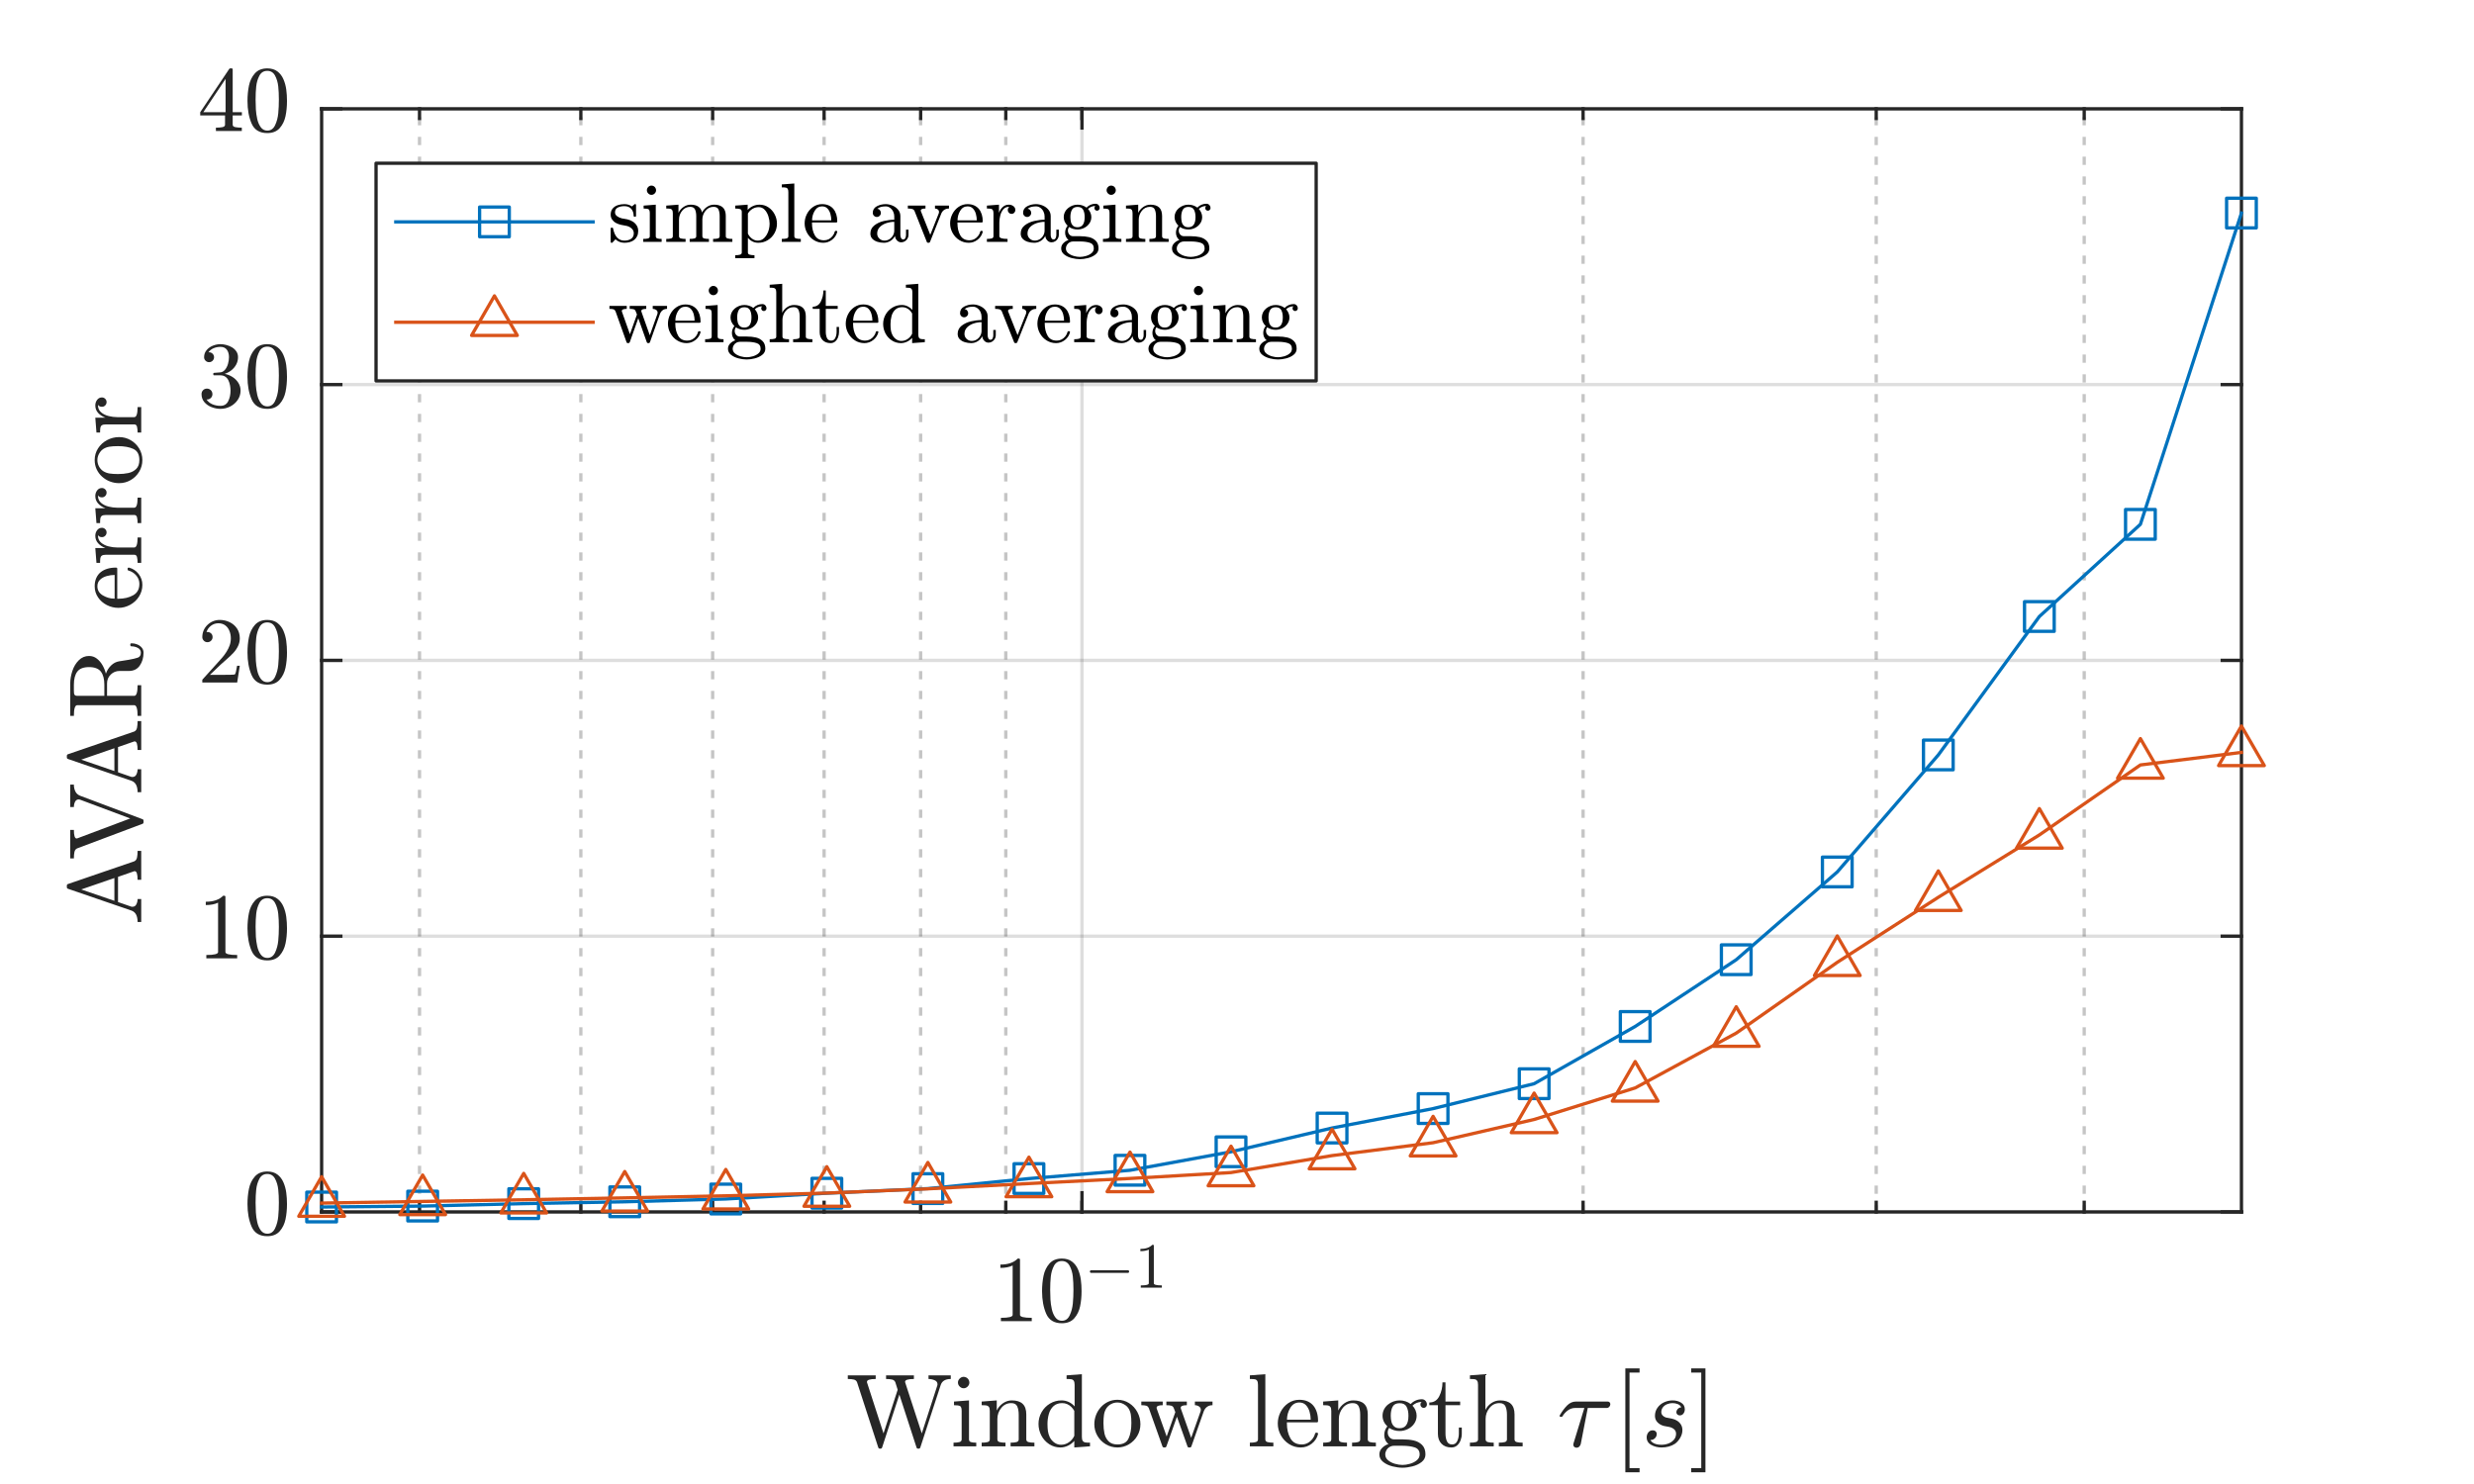 <?xml version="1.0"?>
<!DOCTYPE svg PUBLIC '-//W3C//DTD SVG 1.0//EN'
          'http://www.w3.org/TR/2001/REC-SVG-20010904/DTD/svg10.dtd'>
<svg xmlns:xlink="http://www.w3.org/1999/xlink" style="fill-opacity:1; color-rendering:auto; color-interpolation:auto; text-rendering:auto; stroke:black; stroke-linecap:square; stroke-miterlimit:10; shape-rendering:auto; stroke-opacity:1; fill:black; stroke-dasharray:none; font-weight:normal; stroke-width:1; font-family:'Dialog'; font-style:normal; stroke-linejoin:miter; font-size:12px; stroke-dashoffset:0; image-rendering:auto;" width="500" height="300" xmlns="http://www.w3.org/2000/svg"
><rect width="100%" height="100%" fill="#333333" stroke="none"/><!--Generated by the Batik Graphics2D SVG Generator--><defs id="genericDefs"
  /><g
  ><defs id="defs1"
    ><clipPath clipPathUnits="userSpaceOnUse" id="clipPath1"
      ><path d="M0 0 L500 0 L500 300 L0 300 L0 0 Z"
      /></clipPath
    ></defs
    ><g style="fill:white; stroke:white;"
    ><rect x="0" y="0" width="500" style="clip-path:url(#clipPath1); stroke:none;" height="300"
    /></g
    ><g style="fill:white; text-rendering:optimizeSpeed; color-rendering:optimizeSpeed; image-rendering:optimizeSpeed; shape-rendering:crispEdges; stroke:white; color-interpolation:sRGB;"
    ><rect x="0" width="500" height="300" y="0" style="stroke:none;"
      /><path style="stroke:none;" d="M65 245 L453 245 L453 22 L65 22 Z"
    /></g
    ><g style="fill-opacity:0.251; color-rendering:optimizeQuality; color-interpolation:linearRGB; text-rendering:geometricPrecision; stroke:rgb(26,26,26); stroke-linecap:butt; stroke-miterlimit:1; stroke-opacity:0.251; fill:rgb(26,26,26); stroke-dasharray:1,3; stroke-width:0.667; stroke-linejoin:bevel; image-rendering:optimizeQuality;"
    ><line y2="22" style="fill:none;" x1="84.785" x2="84.785" y1="245"
      /><line y2="22" style="fill:none;" x1="117.389" x2="117.389" y1="245"
      /><line y2="22" style="fill:none;" x1="144.029" x2="144.029" y1="245"
      /><line y2="22" style="fill:none;" x1="166.553" x2="166.553" y1="245"
      /><line y2="22" style="fill:none;" x1="186.063" x2="186.063" y1="245"
      /><line y2="22" style="fill:none;" x1="203.273" x2="203.273" y1="245"
      /><line y2="22" style="fill:none;" x1="319.945" x2="319.945" y1="245"
      /><line y2="22" style="fill:none;" x1="379.189" x2="379.189" y1="245"
      /><line y2="22" style="fill:none;" x1="421.223" x2="421.223" y1="245"
    /></g
    ><g style="stroke-linecap:butt; fill-opacity:0.149; fill:rgb(38,38,38); text-rendering:geometricPrecision; image-rendering:optimizeQuality; color-rendering:optimizeQuality; stroke-linejoin:round; stroke:rgb(38,38,38); color-interpolation:linearRGB; stroke-width:0.667; stroke-opacity:0.149;"
    ><line y2="22" style="fill:none;" x1="218.667" x2="218.667" y1="245"
      /><line y2="245" style="fill:none;" x1="453" x2="65" y1="245"
      /><line y2="189.25" style="fill:none;" x1="453" x2="65" y1="189.25"
      /><line y2="133.5" style="fill:none;" x1="453" x2="65" y1="133.5"
      /><line y2="77.75" style="fill:none;" x1="453" x2="65" y1="77.75"
      /><line y2="22" style="fill:none;" x1="453" x2="65" y1="22"
      /><line x1="65" x2="453" y1="245" style="stroke-linecap:square; fill-opacity:1; fill:none; stroke-opacity:1;" y2="245"
      /><line x1="65" x2="453" y1="22" style="stroke-linecap:square; fill-opacity:1; fill:none; stroke-opacity:1;" y2="22"
      /><line x1="218.667" x2="218.667" y1="245" style="stroke-linecap:square; fill-opacity:1; fill:none; stroke-opacity:1;" y2="241.12"
      /><line x1="218.667" x2="218.667" y1="22" style="stroke-linecap:square; fill-opacity:1; fill:none; stroke-opacity:1;" y2="25.88"
      /><line x1="84.785" x2="84.785" y1="245" style="stroke-linecap:square; fill-opacity:1; fill:none; stroke-opacity:1;" y2="243.06"
      /><line x1="117.389" x2="117.389" y1="245" style="stroke-linecap:square; fill-opacity:1; fill:none; stroke-opacity:1;" y2="243.06"
      /><line x1="144.029" x2="144.029" y1="245" style="stroke-linecap:square; fill-opacity:1; fill:none; stroke-opacity:1;" y2="243.06"
      /><line x1="166.553" x2="166.553" y1="245" style="stroke-linecap:square; fill-opacity:1; fill:none; stroke-opacity:1;" y2="243.06"
      /><line x1="186.063" x2="186.063" y1="245" style="stroke-linecap:square; fill-opacity:1; fill:none; stroke-opacity:1;" y2="243.06"
      /><line x1="203.273" x2="203.273" y1="245" style="stroke-linecap:square; fill-opacity:1; fill:none; stroke-opacity:1;" y2="243.06"
      /><line x1="218.667" x2="218.667" y1="245" style="stroke-linecap:square; fill-opacity:1; fill:none; stroke-opacity:1;" y2="243.06"
      /><line x1="319.945" x2="319.945" y1="245" style="stroke-linecap:square; fill-opacity:1; fill:none; stroke-opacity:1;" y2="243.06"
      /><line x1="379.189" x2="379.189" y1="245" style="stroke-linecap:square; fill-opacity:1; fill:none; stroke-opacity:1;" y2="243.06"
      /><line x1="421.223" x2="421.223" y1="245" style="stroke-linecap:square; fill-opacity:1; fill:none; stroke-opacity:1;" y2="243.06"
      /><line x1="84.785" x2="84.785" y1="22" style="stroke-linecap:square; fill-opacity:1; fill:none; stroke-opacity:1;" y2="23.94"
      /><line x1="117.389" x2="117.389" y1="22" style="stroke-linecap:square; fill-opacity:1; fill:none; stroke-opacity:1;" y2="23.94"
      /><line x1="144.029" x2="144.029" y1="22" style="stroke-linecap:square; fill-opacity:1; fill:none; stroke-opacity:1;" y2="23.94"
      /><line x1="166.553" x2="166.553" y1="22" style="stroke-linecap:square; fill-opacity:1; fill:none; stroke-opacity:1;" y2="23.94"
      /><line x1="186.063" x2="186.063" y1="22" style="stroke-linecap:square; fill-opacity:1; fill:none; stroke-opacity:1;" y2="23.94"
      /><line x1="203.273" x2="203.273" y1="22" style="stroke-linecap:square; fill-opacity:1; fill:none; stroke-opacity:1;" y2="23.94"
      /><line x1="218.667" x2="218.667" y1="22" style="stroke-linecap:square; fill-opacity:1; fill:none; stroke-opacity:1;" y2="23.94"
      /><line x1="319.945" x2="319.945" y1="22" style="stroke-linecap:square; fill-opacity:1; fill:none; stroke-opacity:1;" y2="23.94"
      /><line x1="379.189" x2="379.189" y1="22" style="stroke-linecap:square; fill-opacity:1; fill:none; stroke-opacity:1;" y2="23.94"
      /><line x1="421.223" x2="421.223" y1="22" style="stroke-linecap:square; fill-opacity:1; fill:none; stroke-opacity:1;" y2="23.94"
    /></g
    ><g transform="translate(218.667,251.4)" style="font-size:18.667px; fill:rgb(38,38,38); text-rendering:geometricPrecision; image-rendering:optimizeQuality; color-rendering:optimizeQuality; font-family:'mwa_cmr10'; stroke:rgb(38,38,38); color-interpolation:linearRGB;"
    ><path style="stroke:none;" d="M-16.383 15.68 L-16.383 15.008 Q-14.008 15.008 -14.008 14.414 L-14.008 4.43 Q-14.992 4.914 -16.492 4.914 L-16.492 4.242 Q-14.164 4.242 -12.976 3.024 L-12.711 3.024 Q-12.648 3.024 -12.586 3.078 Q-12.523 3.133 -12.523 3.196 L-12.523 14.414 Q-12.523 15.008 -10.148 15.008 L-10.148 15.68 L-16.383 15.68 Z"
      /><path style="stroke:none;" d="M-4.065 16.102 Q-6.393 16.102 -7.229 14.18 Q-8.065 12.258 -8.065 9.617 Q-8.065 7.977 -7.768 6.516 Q-7.471 5.055 -6.573 4.039 Q-5.674 3.024 -4.065 3.024 Q-2.815 3.024 -2.018 3.633 Q-1.221 4.242 -0.799 5.219 Q-0.377 6.196 -0.229 7.297 Q-0.081 8.399 -0.081 9.617 Q-0.081 11.258 -0.377 12.68 Q-0.674 14.102 -1.557 15.102 Q-2.44 16.102 -4.065 16.102 ZM-4.065 15.602 Q-3.002 15.602 -2.487 14.516 Q-1.971 13.43 -1.846 12.117 Q-1.721 10.805 -1.721 9.321 Q-1.721 7.883 -1.846 6.68 Q-1.971 5.477 -2.487 4.5 Q-3.002 3.524 -4.065 3.524 Q-5.143 3.524 -5.659 4.5 Q-6.174 5.477 -6.299 6.68 Q-6.424 7.883 -6.424 9.321 Q-6.424 10.367 -6.37 11.305 Q-6.315 12.242 -6.096 13.242 Q-5.877 14.242 -5.377 14.922 Q-4.877 15.602 -4.065 15.602 Z"
      /><path style="stroke:none;" d="M1.847 5.922 Q1.737 5.922 1.667 5.836 Q1.597 5.75 1.597 5.656 Q1.597 5.562 1.667 5.476 Q1.737 5.39 1.847 5.39 L9.3 5.39 Q9.409 5.39 9.472 5.476 Q9.534 5.562 9.534 5.656 Q9.534 5.75 9.472 5.836 Q9.409 5.922 9.3 5.922 L1.847 5.922 Z"
      /><path style="stroke:none;" d="M11.885 8.906 L11.885 8.453 Q13.51 8.453 13.51 8.031 L13.51 1.218 Q12.838 1.531 11.806 1.531 L11.806 1.078 Q13.4 1.078 14.213 0.25 L14.4 0.25 Q14.447 0.25 14.486 0.281 Q14.525 0.312 14.525 0.359 L14.525 8.031 Q14.525 8.453 16.15 8.453 L16.15 8.906 L11.885 8.906 Z"
    /></g
    ><g transform="translate(259,275.133)" style="font-size:20.533px; fill:rgb(38,38,38); text-rendering:geometricPrecision; image-rendering:optimizeQuality; color-rendering:optimizeQuality; font-family:'mwa_cmr10'; stroke:rgb(38,38,38); color-interpolation:linearRGB;"
    ><path style="stroke:none;" d="M-81.502 17.482 L-85.783 4.31 Q-85.955 3.873 -86.424 3.756 Q-86.893 3.639 -87.658 3.639 L-87.658 2.904 L-82.018 2.904 L-82.018 3.639 Q-83.783 3.639 -83.783 4.201 L-83.783 4.31 L-80.439 14.639 L-77.58 5.81 L-78.049 4.31 Q-78.221 3.873 -78.689 3.756 Q-79.158 3.639 -79.924 3.639 L-79.924 2.904 L-74.299 2.904 L-74.299 3.639 Q-76.08 3.639 -76.08 4.201 Q-76.08 4.232 -76.064 4.295 Q-76.049 4.357 -76.049 4.373 L-72.705 14.639 L-69.549 4.888 Q-69.533 4.826 -69.533 4.685 Q-69.533 4.138 -70.119 3.889 Q-70.705 3.639 -71.346 3.639 L-71.346 2.904 L-66.846 2.904 L-66.846 3.639 Q-68.502 3.639 -68.893 4.888 L-73.002 17.482 Q-73.08 17.717 -73.314 17.717 L-73.455 17.717 Q-73.705 17.717 -73.768 17.482 L-77.236 6.795 L-80.721 17.482 Q-80.799 17.717 -81.033 17.717 L-81.189 17.717 Q-81.424 17.717 -81.502 17.482 Z"
      /><path style="stroke:none;" d="M-66.289 17.248 L-66.289 16.514 Q-65.57 16.514 -65.109 16.396 Q-64.648 16.279 -64.648 15.842 L-64.648 10.107 Q-64.648 9.295 -64.961 9.115 Q-65.273 8.935 -66.195 8.935 L-66.195 8.201 L-63.164 7.967 L-63.164 15.842 Q-63.164 16.279 -62.765 16.396 Q-62.367 16.514 -61.695 16.514 L-61.695 17.248 L-66.289 17.248 ZM-65.398 4.357 Q-65.398 3.904 -65.047 3.553 Q-64.695 3.201 -64.242 3.201 Q-63.945 3.201 -63.672 3.357 Q-63.398 3.514 -63.242 3.787 Q-63.086 4.06 -63.086 4.357 Q-63.086 4.81 -63.437 5.162 Q-63.789 5.513 -64.242 5.513 Q-64.695 5.513 -65.047 5.162 Q-65.398 4.81 -65.398 4.357 Z"
      /><path style="stroke:none;" d="M-60.601 17.248 L-60.601 16.514 Q-59.882 16.514 -59.421 16.396 Q-58.96 16.279 -58.96 15.842 L-58.96 10.107 Q-58.96 9.545 -59.132 9.295 Q-59.304 9.045 -59.616 8.99 Q-59.929 8.935 -60.601 8.935 L-60.601 8.201 L-57.554 7.967 L-57.554 10.014 Q-57.132 9.123 -56.304 8.545 Q-55.476 7.967 -54.507 7.967 Q-53.054 7.967 -52.319 8.662 Q-51.585 9.357 -51.585 10.795 L-51.585 15.842 Q-51.585 16.279 -51.124 16.396 Q-50.663 16.514 -49.944 16.514 L-49.944 17.248 L-54.757 17.248 L-54.757 16.514 Q-54.038 16.514 -53.577 16.396 Q-53.116 16.279 -53.116 15.842 L-53.116 10.857 Q-53.116 9.842 -53.413 9.178 Q-53.71 8.514 -54.632 8.514 Q-55.851 8.514 -56.64 9.49 Q-57.429 10.467 -57.429 11.701 L-57.429 15.842 Q-57.429 16.279 -56.96 16.396 Q-56.491 16.514 -55.788 16.514 L-55.788 17.248 L-60.601 17.248 Z"
      /><path style="stroke:none;" d="M-44.693 17.482 Q-45.928 17.482 -46.959 16.81 Q-47.99 16.139 -48.553 15.045 Q-49.115 13.951 -49.115 12.717 Q-49.115 11.451 -48.498 10.357 Q-47.881 9.264 -46.81 8.615 Q-45.74 7.967 -44.459 7.967 Q-43.693 7.967 -43.006 8.287 Q-42.318 8.607 -41.818 9.185 L-41.818 4.826 Q-41.818 4.263 -41.99 4.006 Q-42.162 3.748 -42.475 3.693 Q-42.787 3.639 -43.443 3.639 L-43.443 2.904 L-40.35 2.67 L-40.35 15.342 Q-40.35 15.889 -40.178 16.146 Q-40.006 16.404 -39.693 16.459 Q-39.381 16.514 -38.709 16.514 L-38.709 17.248 L-41.881 17.482 L-41.881 16.154 Q-42.428 16.779 -43.178 17.131 Q-43.928 17.482 -44.693 17.482 ZM-46.834 15.42 Q-46.475 16.107 -45.873 16.521 Q-45.272 16.935 -44.568 16.935 Q-43.693 16.935 -42.967 16.428 Q-42.24 15.92 -41.881 15.123 L-41.881 10.092 Q-42.131 9.623 -42.506 9.264 Q-42.881 8.904 -43.342 8.709 Q-43.803 8.514 -44.334 8.514 Q-45.428 8.514 -46.092 9.131 Q-46.756 9.748 -47.029 10.717 Q-47.303 11.685 -47.303 12.732 Q-47.303 13.576 -47.209 14.201 Q-47.115 14.826 -46.834 15.42 Z"
      /><path style="stroke:none;" d="M-33.161 17.482 Q-34.426 17.482 -35.505 16.842 Q-36.583 16.201 -37.208 15.123 Q-37.833 14.045 -37.833 12.779 Q-37.833 11.81 -37.489 10.92 Q-37.145 10.029 -36.505 9.326 Q-35.864 8.623 -35.013 8.232 Q-34.161 7.842 -33.161 7.842 Q-31.864 7.842 -30.802 8.521 Q-29.739 9.201 -29.13 10.342 Q-28.52 11.482 -28.52 12.779 Q-28.52 14.045 -29.145 15.123 Q-29.77 16.201 -30.841 16.842 Q-31.911 17.482 -33.161 17.482 ZM-33.161 16.873 Q-31.473 16.873 -30.911 15.654 Q-30.348 14.435 -30.348 12.545 Q-30.348 11.482 -30.466 10.795 Q-30.583 10.107 -30.958 9.529 Q-31.192 9.185 -31.559 8.928 Q-31.927 8.67 -32.325 8.529 Q-32.723 8.389 -33.161 8.389 Q-33.817 8.389 -34.403 8.685 Q-34.989 8.982 -35.38 9.529 Q-35.77 10.139 -35.88 10.85 Q-35.989 11.56 -35.989 12.545 Q-35.989 13.717 -35.786 14.654 Q-35.583 15.592 -34.958 16.232 Q-34.333 16.873 -33.161 16.873 Z"
      /><path style="stroke:none;" d="M-24.074 17.248 L-26.793 9.607 Q-26.965 9.154 -27.316 9.045 Q-27.668 8.935 -28.34 8.935 L-28.34 8.201 L-24.012 8.201 L-24.012 8.935 Q-25.246 8.935 -25.246 9.451 Q-25.246 9.482 -25.238 9.514 Q-25.23 9.545 -25.23 9.607 L-23.215 15.264 L-21.465 10.342 L-21.746 9.607 Q-21.902 9.154 -22.262 9.045 Q-22.621 8.935 -23.277 8.935 L-23.277 8.201 L-19.137 8.201 L-19.137 8.935 Q-20.371 8.935 -20.371 9.451 Q-20.371 9.529 -20.355 9.607 L-18.262 15.529 L-16.355 10.17 Q-16.308 10.014 -16.308 9.873 Q-16.308 9.435 -16.683 9.185 Q-17.058 8.935 -17.512 8.935 L-17.512 8.201 L-13.949 8.201 L-13.949 8.935 Q-14.59 8.935 -15.043 9.264 Q-15.496 9.592 -15.715 10.17 L-18.215 17.248 Q-18.293 17.482 -18.527 17.482 L-18.699 17.482 Q-18.949 17.482 -19.012 17.248 L-21.137 11.264 L-23.262 17.248 Q-23.355 17.482 -23.59 17.482 L-23.746 17.482 Q-23.996 17.482 -24.074 17.248 Z"
      /><path style="stroke:none;" d="M-6.4 17.248 L-6.4 16.514 Q-5.681 16.514 -5.22 16.396 Q-4.759 16.279 -4.759 15.842 L-4.759 4.826 Q-4.759 4.263 -4.923 4.006 Q-5.087 3.748 -5.408 3.693 Q-5.728 3.639 -6.4 3.639 L-6.4 2.904 L-3.275 2.67 L-3.275 15.842 Q-3.275 16.279 -2.814 16.396 Q-2.353 16.514 -1.65 16.514 L-1.65 17.248 L-6.4 17.248 Z"
      /><path style="stroke:none;" d="M3.898 17.482 Q2.616 17.482 1.546 16.81 Q0.476 16.139 -0.141 15.014 Q-0.759 13.889 -0.759 12.639 Q-0.759 11.42 -0.196 10.31 Q0.366 9.201 1.366 8.521 Q2.366 7.842 3.601 7.842 Q4.554 7.842 5.273 8.162 Q5.991 8.482 6.452 9.053 Q6.913 9.623 7.148 10.404 Q7.382 11.185 7.382 12.123 Q7.382 12.404 7.163 12.404 L1.085 12.404 L1.085 12.623 Q1.085 14.373 1.788 15.623 Q2.491 16.873 4.085 16.873 Q4.726 16.873 5.273 16.584 Q5.819 16.295 6.226 15.779 Q6.632 15.264 6.773 14.685 Q6.788 14.607 6.851 14.553 Q6.913 14.498 6.976 14.498 L7.163 14.498 Q7.382 14.498 7.382 14.764 Q7.085 15.951 6.101 16.717 Q5.116 17.482 3.898 17.482 ZM1.101 11.873 L5.898 11.873 Q5.898 11.092 5.671 10.279 Q5.444 9.467 4.937 8.928 Q4.429 8.389 3.601 8.389 Q2.413 8.389 1.757 9.498 Q1.101 10.607 1.101 11.873 Z"
      /><path style="stroke:none;" d="M8.414 17.248 L8.414 16.514 Q9.133 16.514 9.594 16.396 Q10.055 16.279 10.055 15.842 L10.055 10.107 Q10.055 9.545 9.883 9.295 Q9.711 9.045 9.399 8.99 Q9.086 8.935 8.414 8.935 L8.414 8.201 L11.461 7.967 L11.461 10.014 Q11.883 9.123 12.711 8.545 Q13.539 7.967 14.508 7.967 Q15.961 7.967 16.695 8.662 Q17.43 9.357 17.43 10.795 L17.43 15.842 Q17.43 16.279 17.891 16.396 Q18.352 16.514 19.07 16.514 L19.07 17.248 L14.258 17.248 L14.258 16.514 Q14.977 16.514 15.438 16.396 Q15.899 16.279 15.899 15.842 L15.899 10.857 Q15.899 9.842 15.602 9.178 Q15.305 8.514 14.383 8.514 Q13.164 8.514 12.375 9.49 Q11.586 10.467 11.586 11.701 L11.586 15.842 Q11.586 16.279 12.055 16.396 Q12.524 16.514 13.227 16.514 L13.227 17.248 L8.414 17.248 Z"
      /><path style="stroke:none;" d="M19.775 18.889 Q19.775 18.139 20.322 17.584 Q20.869 17.029 21.619 16.779 Q21.197 16.467 20.978 15.982 Q20.759 15.498 20.759 14.967 Q20.759 13.982 21.384 13.217 Q20.415 12.279 20.415 11.06 Q20.415 10.404 20.697 9.826 Q20.978 9.248 21.486 8.826 Q21.994 8.404 22.603 8.185 Q23.212 7.967 23.869 7.967 Q25.119 7.967 26.103 8.701 Q26.54 8.232 27.126 7.982 Q27.712 7.732 28.353 7.732 Q28.806 7.732 29.095 8.053 Q29.384 8.373 29.384 8.826 Q29.384 9.092 29.189 9.287 Q28.994 9.482 28.728 9.482 Q28.462 9.482 28.267 9.287 Q28.072 9.092 28.072 8.826 Q28.072 8.435 28.337 8.279 Q27.244 8.279 26.462 9.029 Q26.853 9.42 27.079 9.967 Q27.306 10.514 27.306 11.06 Q27.306 11.951 26.814 12.662 Q26.322 13.373 25.517 13.764 Q24.712 14.154 23.869 14.154 Q22.712 14.154 21.759 13.529 Q21.462 13.951 21.462 14.451 Q21.462 15.014 21.829 15.428 Q22.197 15.842 22.744 15.842 L24.462 15.842 Q25.712 15.842 26.72 16.068 Q27.728 16.295 28.407 16.974 Q29.087 17.654 29.087 18.889 Q29.087 19.81 28.314 20.42 Q27.54 21.029 26.454 21.303 Q25.369 21.576 24.447 21.576 Q23.509 21.576 22.423 21.303 Q21.337 21.029 20.556 20.42 Q19.775 19.81 19.775 18.889 ZM20.962 18.889 Q20.962 19.592 21.532 20.068 Q22.103 20.545 22.915 20.779 Q23.728 21.014 24.447 21.014 Q25.15 21.014 25.962 20.779 Q26.775 20.545 27.345 20.068 Q27.915 19.592 27.915 18.889 Q27.915 17.795 26.907 17.467 Q25.9 17.139 24.462 17.139 L22.744 17.139 Q22.259 17.139 21.853 17.373 Q21.447 17.607 21.204 18.021 Q20.962 18.435 20.962 18.889 ZM23.869 13.592 Q25.65 13.592 25.65 11.06 Q25.65 9.951 25.267 9.24 Q24.884 8.529 23.869 8.529 Q22.837 8.529 22.454 9.24 Q22.072 9.951 22.072 11.06 Q22.072 11.748 22.22 12.31 Q22.369 12.873 22.759 13.232 Q23.15 13.592 23.869 13.592 Z"
      /><path style="stroke:none;" d="M31.604 14.732 L31.604 8.935 L29.869 8.935 L29.869 8.389 Q31.244 8.389 31.885 7.107 Q32.526 5.826 32.526 4.326 L33.135 4.326 L33.135 8.201 L36.104 8.201 L36.104 8.935 L33.135 8.935 L33.135 14.685 Q33.135 15.56 33.424 16.217 Q33.713 16.873 34.479 16.873 Q35.198 16.873 35.518 16.178 Q35.838 15.482 35.838 14.685 L35.838 13.451 L36.432 13.451 L36.432 14.732 Q36.432 15.389 36.19 16.029 Q35.948 16.67 35.479 17.076 Q35.01 17.482 34.338 17.482 Q33.073 17.482 32.338 16.732 Q31.604 15.982 31.604 14.732 Z"
      /><path style="stroke:none;" d="M38.074 17.248 L38.074 16.514 Q38.792 16.514 39.253 16.396 Q39.714 16.279 39.714 15.842 L39.714 4.826 Q39.714 4.263 39.542 4.006 Q39.37 3.748 39.058 3.693 Q38.745 3.639 38.074 3.639 L38.074 2.904 L41.199 2.67 L41.199 9.889 Q41.636 9.029 42.425 8.498 Q43.214 7.967 44.167 7.967 Q45.62 7.967 46.355 8.662 Q47.089 9.357 47.089 10.795 L47.089 15.842 Q47.089 16.279 47.55 16.396 Q48.011 16.514 48.73 16.514 L48.73 17.248 L43.917 17.248 L43.917 16.514 Q44.636 16.514 45.097 16.396 Q45.558 16.279 45.558 15.842 L45.558 10.857 Q45.558 9.842 45.261 9.178 Q44.964 8.514 44.042 8.514 Q42.824 8.514 42.034 9.49 Q41.245 10.467 41.245 11.701 L41.245 15.842 Q41.245 16.279 41.714 16.396 Q42.183 16.514 42.886 16.514 L42.886 17.248 L38.074 17.248 Z"
      /><path style="stroke:none;" d="M58.966 16.935 Q58.966 16.779 58.997 16.701 L61.2 9.498 L59.31 9.498 Q58.544 9.498 57.872 9.982 Q57.2 10.467 56.763 11.201 Q56.732 11.279 56.638 11.279 L56.404 11.279 Q56.2 11.279 56.2 11.076 Q56.2 11.029 56.247 10.951 Q56.935 9.779 57.716 8.99 Q58.497 8.201 59.482 8.201 L65.919 8.201 Q66.153 8.201 66.302 8.35 Q66.45 8.498 66.45 8.732 Q66.45 9.029 66.232 9.264 Q66.013 9.498 65.7 9.498 L61.888 9.498 L60.482 16.748 Q60.404 17.076 60.177 17.303 Q59.95 17.529 59.607 17.529 Q59.341 17.529 59.154 17.357 Q58.966 17.185 58.966 16.935 Z"
      /><path style="stroke:none;" d="M69.485 22.498 L69.485 1.498 L72.36 1.498 L72.36 2.342 L70.329 2.342 L70.329 21.654 L72.36 21.654 L72.36 22.498 L69.485 22.498 Z"
      /><path style="stroke:none;" d="M74.533 15.967 Q75.095 16.935 76.798 16.935 Q77.533 16.935 78.197 16.678 Q78.861 16.42 79.298 15.92 Q79.736 15.42 79.736 14.701 Q79.736 14.154 79.345 13.81 Q78.955 13.467 78.392 13.342 L77.251 13.123 Q76.486 12.92 75.978 12.389 Q75.47 11.857 75.47 11.092 Q75.47 10.17 75.978 9.451 Q76.486 8.732 77.314 8.35 Q78.142 7.967 79.048 7.967 Q80.001 7.967 80.751 8.42 Q81.501 8.873 81.501 9.779 Q81.501 10.248 81.228 10.623 Q80.955 10.998 80.47 10.998 Q80.205 10.998 80.001 10.818 Q79.798 10.639 79.798 10.357 Q79.798 10.107 79.939 9.881 Q80.08 9.654 80.306 9.514 Q80.533 9.373 80.783 9.373 Q80.595 8.92 80.087 8.717 Q79.58 8.514 79.001 8.514 Q78.47 8.514 77.939 8.725 Q77.408 8.935 77.08 9.357 Q76.751 9.779 76.751 10.342 Q76.751 10.717 77.017 11.006 Q77.283 11.295 77.673 11.42 L78.892 11.654 Q79.486 11.779 79.97 12.092 Q80.455 12.404 80.736 12.881 Q81.017 13.357 81.017 13.982 Q81.017 14.764 80.58 15.521 Q80.142 16.279 79.517 16.732 Q78.392 17.482 76.783 17.482 Q75.658 17.482 74.728 16.967 Q73.798 16.451 73.798 15.435 Q73.798 14.873 74.126 14.443 Q74.455 14.014 75.033 14.014 Q75.376 14.014 75.603 14.225 Q75.83 14.435 75.83 14.764 Q75.83 15.248 75.47 15.607 Q75.111 15.967 74.626 15.967 L74.533 15.967 Z"
      /><path style="stroke:none;" d="M82.798 22.498 L82.798 21.654 L84.83 21.654 L84.83 2.342 L82.798 2.342 L82.798 1.498 L85.673 1.498 L85.673 22.498 L82.798 22.498 Z"
    /></g
    ><g style="fill:rgb(38,38,38); text-rendering:geometricPrecision; image-rendering:optimizeQuality; color-rendering:optimizeQuality; stroke-linejoin:round; stroke:rgb(38,38,38); color-interpolation:linearRGB; stroke-width:0.667;"
    ><line y2="22" style="fill:none;" x1="65" x2="65" y1="245"
      /><line y2="22" style="fill:none;" x1="453" x2="453" y1="245"
      /><line y2="245" style="fill:none;" x1="65" x2="68.88" y1="245"
      /><line y2="189.25" style="fill:none;" x1="65" x2="68.88" y1="189.25"
      /><line y2="133.5" style="fill:none;" x1="65" x2="68.88" y1="133.5"
      /><line y2="77.75" style="fill:none;" x1="65" x2="68.88" y1="77.75"
      /><line y2="22" style="fill:none;" x1="65" x2="68.88" y1="22"
      /><line y2="245" style="fill:none;" x1="453" x2="449.12" y1="245"
      /><line y2="189.25" style="fill:none;" x1="453" x2="449.12" y1="189.25"
      /><line y2="133.5" style="fill:none;" x1="453" x2="449.12" y1="133.5"
      /><line y2="77.75" style="fill:none;" x1="453" x2="449.12" y1="77.75"
      /><line y2="22" style="fill:none;" x1="453" x2="449.12" y1="22"
    /></g
    ><g transform="translate(58.6,245)" style="font-size:18.667px; fill:rgb(38,38,38); text-rendering:geometricPrecision; image-rendering:optimizeQuality; color-rendering:optimizeQuality; font-family:'mwa_cmr10'; stroke:rgb(38,38,38); color-interpolation:linearRGB;"
    ><path style="stroke:none;" d="M-4.583 4.902 Q-6.912 4.902 -7.747 2.98 Q-8.583 1.058 -8.583 -1.583 Q-8.583 -3.223 -8.287 -4.684 Q-7.99 -6.145 -7.091 -7.161 Q-6.193 -8.176 -4.583 -8.176 Q-3.333 -8.176 -2.537 -7.567 Q-1.74 -6.958 -1.318 -5.981 Q-0.896 -5.004 -0.747 -3.903 Q-0.599 -2.801 -0.599 -1.583 Q-0.599 0.058 -0.896 1.48 Q-1.193 2.902 -2.075 3.902 Q-2.958 4.902 -4.583 4.902 ZM-4.583 4.402 Q-3.521 4.402 -3.005 3.316 Q-2.49 2.23 -2.365 0.917 Q-2.24 -0.395 -2.24 -1.879 Q-2.24 -3.317 -2.365 -4.52 Q-2.49 -5.723 -3.005 -6.7 Q-3.521 -7.676 -4.583 -7.676 Q-5.662 -7.676 -6.177 -6.7 Q-6.693 -5.723 -6.818 -4.52 Q-6.943 -3.317 -6.943 -1.879 Q-6.943 -0.833 -6.888 0.105 Q-6.833 1.042 -6.615 2.042 Q-6.396 3.042 -5.896 3.722 Q-5.396 4.402 -4.583 4.402 Z"
    /></g
    ><g transform="translate(58.6,189.25)" style="font-size:18.667px; fill:rgb(38,38,38); text-rendering:geometricPrecision; image-rendering:optimizeQuality; color-rendering:optimizeQuality; font-family:'mwa_cmr10'; stroke:rgb(38,38,38); color-interpolation:linearRGB;"
    ><path style="stroke:none;" d="M-16.901 4.48 L-16.901 3.808 Q-14.526 3.808 -14.526 3.214 L-14.526 -6.77 Q-15.511 -6.286 -17.011 -6.286 L-17.011 -6.958 Q-14.682 -6.958 -13.495 -8.176 L-13.229 -8.176 Q-13.167 -8.176 -13.104 -8.122 Q-13.042 -8.067 -13.042 -8.004 L-13.042 3.214 Q-13.042 3.808 -10.667 3.808 L-10.667 4.48 L-16.901 4.48 Z"
      /><path style="stroke:none;" d="M-4.583 4.902 Q-6.912 4.902 -7.747 2.98 Q-8.583 1.058 -8.583 -1.583 Q-8.583 -3.223 -8.287 -4.684 Q-7.99 -6.145 -7.091 -7.161 Q-6.193 -8.176 -4.583 -8.176 Q-3.333 -8.176 -2.537 -7.567 Q-1.74 -6.958 -1.318 -5.981 Q-0.896 -5.004 -0.747 -3.903 Q-0.599 -2.801 -0.599 -1.583 Q-0.599 0.058 -0.896 1.48 Q-1.193 2.902 -2.075 3.902 Q-2.958 4.902 -4.583 4.902 ZM-4.583 4.402 Q-3.521 4.402 -3.005 3.316 Q-2.49 2.23 -2.365 0.917 Q-2.24 -0.395 -2.24 -1.879 Q-2.24 -3.317 -2.365 -4.52 Q-2.49 -5.723 -3.005 -6.7 Q-3.521 -7.676 -4.583 -7.676 Q-5.662 -7.676 -6.177 -6.7 Q-6.693 -5.723 -6.818 -4.52 Q-6.943 -3.317 -6.943 -1.879 Q-6.943 -0.833 -6.888 0.105 Q-6.833 1.042 -6.615 2.042 Q-6.396 3.042 -5.896 3.722 Q-5.396 4.402 -4.583 4.402 Z"
    /></g
    ><g transform="translate(58.6,133.5)" style="font-size:18.667px; fill:rgb(38,38,38); text-rendering:geometricPrecision; image-rendering:optimizeQuality; color-rendering:optimizeQuality; font-family:'mwa_cmr10'; stroke:rgb(38,38,38); color-interpolation:linearRGB;"
    ><path style="stroke:none;" d="M-17.714 4.48 L-17.714 3.964 Q-17.714 3.917 -17.682 3.871 L-14.729 0.605 Q-14.057 -0.129 -13.643 -0.614 Q-13.229 -1.098 -12.823 -1.739 Q-12.417 -2.379 -12.182 -3.043 Q-11.948 -3.708 -11.948 -4.458 Q-11.948 -5.239 -12.229 -5.95 Q-12.511 -6.661 -13.081 -7.083 Q-13.651 -7.504 -14.464 -7.504 Q-15.292 -7.504 -15.948 -7.012 Q-16.604 -6.52 -16.87 -5.723 Q-16.807 -5.739 -16.667 -5.739 Q-16.245 -5.739 -15.94 -5.458 Q-15.636 -5.176 -15.636 -4.708 Q-15.636 -4.286 -15.94 -3.981 Q-16.245 -3.676 -16.667 -3.676 Q-17.12 -3.676 -17.417 -3.989 Q-17.714 -4.301 -17.714 -4.708 Q-17.714 -5.426 -17.448 -6.051 Q-17.182 -6.676 -16.674 -7.168 Q-16.167 -7.661 -15.534 -7.918 Q-14.901 -8.176 -14.182 -8.176 Q-13.104 -8.176 -12.167 -7.715 Q-11.229 -7.254 -10.682 -6.418 Q-10.136 -5.583 -10.136 -4.458 Q-10.136 -3.629 -10.495 -2.887 Q-10.854 -2.145 -11.417 -1.536 Q-11.979 -0.926 -12.862 -0.161 Q-13.745 0.605 -14.026 0.871 L-16.182 2.933 L-14.354 2.933 Q-13.011 2.933 -12.104 2.91 Q-11.198 2.886 -11.136 2.839 Q-10.917 2.605 -10.682 1.089 L-10.136 1.089 L-10.667 4.48 L-17.714 4.48 Z"
      /><path style="stroke:none;" d="M-4.583 4.902 Q-6.912 4.902 -7.747 2.98 Q-8.583 1.058 -8.583 -1.583 Q-8.583 -3.223 -8.287 -4.684 Q-7.99 -6.145 -7.091 -7.161 Q-6.193 -8.176 -4.583 -8.176 Q-3.333 -8.176 -2.537 -7.567 Q-1.74 -6.958 -1.318 -5.981 Q-0.896 -5.004 -0.747 -3.903 Q-0.599 -2.801 -0.599 -1.583 Q-0.599 0.058 -0.896 1.48 Q-1.193 2.902 -2.075 3.902 Q-2.958 4.902 -4.583 4.902 ZM-4.583 4.402 Q-3.521 4.402 -3.005 3.316 Q-2.49 2.23 -2.365 0.917 Q-2.24 -0.395 -2.24 -1.879 Q-2.24 -3.317 -2.365 -4.52 Q-2.49 -5.723 -3.005 -6.7 Q-3.521 -7.676 -4.583 -7.676 Q-5.662 -7.676 -6.177 -6.7 Q-6.693 -5.723 -6.818 -4.52 Q-6.943 -3.317 -6.943 -1.879 Q-6.943 -0.833 -6.888 0.105 Q-6.833 1.042 -6.615 2.042 Q-6.396 3.042 -5.896 3.722 Q-5.396 4.402 -4.583 4.402 Z"
    /></g
    ><g transform="translate(58.6,77.75)" style="font-size:18.667px; fill:rgb(38,38,38); text-rendering:geometricPrecision; image-rendering:optimizeQuality; color-rendering:optimizeQuality; font-family:'mwa_cmr10'; stroke:rgb(38,38,38); color-interpolation:linearRGB;"
    ><path style="stroke:none;" d="M-16.854 3.011 Q-16.417 3.667 -15.667 3.98 Q-14.917 4.292 -14.042 4.292 Q-12.948 4.292 -12.479 3.355 Q-12.011 2.417 -12.011 1.214 Q-12.011 0.683 -12.112 0.144 Q-12.214 -0.395 -12.44 -0.864 Q-12.667 -1.333 -13.073 -1.606 Q-13.479 -1.879 -14.057 -1.879 L-15.323 -1.879 Q-15.495 -1.879 -15.495 -2.067 L-15.495 -2.223 Q-15.495 -2.379 -15.323 -2.379 L-14.276 -2.458 Q-13.604 -2.458 -13.167 -2.958 Q-12.729 -3.458 -12.526 -4.176 Q-12.323 -4.895 -12.323 -5.551 Q-12.323 -6.458 -12.745 -7.043 Q-13.167 -7.629 -14.042 -7.629 Q-14.776 -7.629 -15.432 -7.356 Q-16.089 -7.083 -16.479 -6.52 Q-16.432 -6.536 -16.409 -6.536 Q-16.386 -6.536 -16.354 -6.536 Q-15.917 -6.536 -15.628 -6.239 Q-15.339 -5.942 -15.339 -5.536 Q-15.339 -5.129 -15.628 -4.833 Q-15.917 -4.536 -16.354 -4.536 Q-16.761 -4.536 -17.057 -4.833 Q-17.354 -5.129 -17.354 -5.536 Q-17.354 -6.348 -16.862 -6.95 Q-16.37 -7.551 -15.596 -7.864 Q-14.823 -8.176 -14.042 -8.176 Q-13.464 -8.176 -12.831 -8.004 Q-12.198 -7.833 -11.675 -7.512 Q-11.151 -7.192 -10.823 -6.692 Q-10.495 -6.192 -10.495 -5.551 Q-10.495 -4.754 -10.854 -4.075 Q-11.214 -3.395 -11.831 -2.903 Q-12.448 -2.411 -13.198 -2.176 Q-12.37 -2.02 -11.628 -1.551 Q-10.886 -1.083 -10.432 -0.364 Q-9.979 0.355 -9.979 1.199 Q-9.979 2.246 -10.557 3.097 Q-11.136 3.949 -12.073 4.425 Q-13.011 4.902 -14.042 4.902 Q-14.932 4.902 -15.831 4.558 Q-16.729 4.214 -17.299 3.542 Q-17.87 2.871 -17.87 1.917 Q-17.87 1.449 -17.557 1.128 Q-17.245 0.808 -16.761 0.808 Q-16.464 0.808 -16.206 0.957 Q-15.948 1.105 -15.807 1.363 Q-15.667 1.621 -15.667 1.917 Q-15.667 2.386 -15.987 2.699 Q-16.307 3.011 -16.761 3.011 L-16.854 3.011 Z"
      /><path style="stroke:none;" d="M-4.583 4.902 Q-6.912 4.902 -7.747 2.98 Q-8.583 1.058 -8.583 -1.583 Q-8.583 -3.223 -8.287 -4.684 Q-7.99 -6.145 -7.091 -7.161 Q-6.193 -8.176 -4.583 -8.176 Q-3.333 -8.176 -2.537 -7.567 Q-1.74 -6.958 -1.318 -5.981 Q-0.896 -5.004 -0.747 -3.903 Q-0.599 -2.801 -0.599 -1.583 Q-0.599 0.058 -0.896 1.48 Q-1.193 2.902 -2.075 3.902 Q-2.958 4.902 -4.583 4.902 ZM-4.583 4.402 Q-3.521 4.402 -3.005 3.316 Q-2.49 2.23 -2.365 0.917 Q-2.24 -0.395 -2.24 -1.879 Q-2.24 -3.317 -2.365 -4.52 Q-2.49 -5.723 -3.005 -6.7 Q-3.521 -7.676 -4.583 -7.676 Q-5.662 -7.676 -6.177 -6.7 Q-6.693 -5.723 -6.818 -4.52 Q-6.943 -3.317 -6.943 -1.879 Q-6.943 -0.833 -6.888 0.105 Q-6.833 1.042 -6.615 2.042 Q-6.396 3.042 -5.896 3.722 Q-5.396 4.402 -4.583 4.402 Z"
    /></g
    ><g transform="translate(58.6,22)" style="font-size:18.667px; fill:rgb(38,38,38); text-rendering:geometricPrecision; image-rendering:optimizeQuality; color-rendering:optimizeQuality; font-family:'mwa_cmr10'; stroke:rgb(38,38,38); color-interpolation:linearRGB;"
    ><path style="stroke:none;" d="M-18.136 1.339 L-18.136 0.683 L-12.261 -8.083 Q-12.198 -8.176 -12.073 -8.176 L-11.792 -8.176 Q-11.573 -8.176 -11.573 -7.958 L-11.573 0.683 L-9.714 0.683 L-9.714 1.339 L-11.573 1.339 L-11.573 3.214 Q-11.573 3.605 -11.018 3.707 Q-10.464 3.808 -9.729 3.808 L-9.729 4.48 L-14.964 4.48 L-14.964 3.808 Q-14.229 3.808 -13.675 3.707 Q-13.12 3.605 -13.12 3.214 L-13.12 1.339 L-18.136 1.339 ZM-17.511 0.683 L-13.011 0.683 L-13.011 -6.051 L-17.511 0.683 Z"
      /><path style="stroke:none;" d="M-4.583 4.902 Q-6.912 4.902 -7.747 2.98 Q-8.583 1.058 -8.583 -1.583 Q-8.583 -3.223 -8.287 -4.684 Q-7.99 -6.145 -7.091 -7.161 Q-6.193 -8.176 -4.583 -8.176 Q-3.333 -8.176 -2.537 -7.567 Q-1.74 -6.958 -1.318 -5.981 Q-0.896 -5.004 -0.747 -3.903 Q-0.599 -2.801 -0.599 -1.583 Q-0.599 0.058 -0.896 1.48 Q-1.193 2.902 -2.075 3.902 Q-2.958 4.902 -4.583 4.902 ZM-4.583 4.402 Q-3.521 4.402 -3.005 3.316 Q-2.49 2.23 -2.365 0.917 Q-2.24 -0.395 -2.24 -1.879 Q-2.24 -3.317 -2.365 -4.52 Q-2.49 -5.723 -3.005 -6.7 Q-3.521 -7.676 -4.583 -7.676 Q-5.662 -7.676 -6.177 -6.7 Q-6.693 -5.723 -6.818 -4.52 Q-6.943 -3.317 -6.943 -1.879 Q-6.943 -0.833 -6.888 0.105 Q-6.833 1.042 -6.615 2.042 Q-6.396 3.042 -5.896 3.722 Q-5.396 4.402 -4.583 4.402 Z"
    /></g
    ><g transform="translate(35.933,133.5) rotate(-90)" style="font-size:20.533px; fill:rgb(38,38,38); text-rendering:geometricPrecision; image-rendering:optimizeQuality; color-rendering:optimizeQuality; font-family:'mwa_cmr10'; stroke:rgb(38,38,38); color-interpolation:linearRGB;"
    ><path style="stroke:none;" d="M-52.886 -7.392 L-52.886 -8.126 Q-51.011 -8.126 -50.573 -9.376 L-46.167 -22.205 Q-46.105 -22.423 -45.823 -22.423 L-45.558 -22.423 Q-45.276 -22.423 -45.214 -22.205 L-40.62 -8.798 Q-40.417 -8.361 -39.87 -8.244 Q-39.323 -8.126 -38.511 -8.126 L-38.511 -7.392 L-44.355 -7.392 L-44.355 -8.126 Q-42.62 -8.126 -42.62 -8.689 L-42.62 -8.798 L-43.761 -12.08 L-48.855 -12.08 L-49.792 -9.376 Q-49.808 -9.298 -49.808 -9.158 Q-49.808 -8.626 -49.316 -8.376 Q-48.823 -8.126 -48.245 -8.126 L-48.245 -7.392 L-52.886 -7.392 ZM-48.605 -12.814 L-43.995 -12.814 L-46.308 -19.517 L-48.605 -12.814 Z"
      /><path style="stroke:none;" d="M-33.049 -7.158 L-38.002 -20.33 Q-38.189 -20.767 -38.713 -20.884 Q-39.236 -21.001 -40.033 -21.001 L-40.033 -21.736 L-34.267 -21.736 L-34.267 -21.001 Q-36.002 -21.001 -36.002 -20.455 Q-36.002 -20.423 -35.994 -20.4 Q-35.986 -20.376 -35.986 -20.33 L-31.955 -9.611 L-28.158 -19.751 Q-28.111 -19.845 -28.111 -20.017 Q-28.111 -20.533 -28.588 -20.767 Q-29.064 -21.001 -29.642 -21.001 L-29.642 -21.736 L-25.111 -21.736 L-25.111 -21.001 Q-25.892 -21.001 -26.494 -20.705 Q-27.096 -20.408 -27.361 -19.751 L-32.096 -7.158 Q-32.158 -6.923 -32.439 -6.923 L-32.705 -6.923 Q-32.986 -6.923 -33.049 -7.158 Z"
      /><path style="stroke:none;" d="M-26.649 -7.392 L-26.649 -8.126 Q-24.774 -8.126 -24.336 -9.376 L-19.93 -22.205 Q-19.868 -22.423 -19.586 -22.423 L-19.321 -22.423 Q-19.04 -22.423 -18.977 -22.205 L-14.383 -8.798 Q-14.18 -8.361 -13.633 -8.244 Q-13.086 -8.126 -12.274 -8.126 L-12.274 -7.392 L-18.118 -7.392 L-18.118 -8.126 Q-16.383 -8.126 -16.383 -8.689 L-16.383 -8.798 L-17.524 -12.08 L-22.618 -12.08 L-23.555 -9.376 Q-23.571 -9.298 -23.571 -9.158 Q-23.571 -8.626 -23.079 -8.376 Q-22.586 -8.126 -22.008 -8.126 L-22.008 -7.392 L-26.649 -7.392 ZM-22.368 -12.814 L-17.758 -12.814 L-20.071 -19.517 L-22.368 -12.814 Z"
      /><path style="stroke:none;" d="M-11.218 -7.392 L-11.218 -8.126 Q-9.061 -8.126 -9.061 -8.798 L-9.061 -20.33 Q-9.061 -21.001 -11.218 -21.001 L-11.218 -21.736 L-4.624 -21.736 Q-3.452 -21.736 -2.155 -21.314 Q-0.858 -20.892 0.017 -20.017 Q0.892 -19.142 0.892 -17.939 Q0.892 -17.048 0.36 -16.361 Q-0.171 -15.673 -0.999 -15.205 Q-1.827 -14.736 -2.686 -14.533 Q-1.733 -14.205 -1.03 -13.486 Q-0.327 -12.767 -0.186 -11.845 L0.111 -9.97 Q0.329 -8.72 0.548 -8.095 Q0.767 -7.47 1.548 -7.47 Q2.204 -7.47 2.525 -8.08 Q2.845 -8.689 2.845 -9.408 Q2.845 -9.486 2.915 -9.54 Q2.986 -9.595 3.048 -9.595 L3.251 -9.595 Q3.454 -9.595 3.454 -9.314 Q3.454 -8.751 3.228 -8.197 Q3.001 -7.642 2.571 -7.283 Q2.142 -6.923 1.564 -6.923 Q0.048 -6.923 -1.046 -7.681 Q-2.139 -8.439 -2.139 -9.892 L-2.139 -11.767 Q-2.139 -12.814 -2.866 -13.556 Q-3.593 -14.298 -4.655 -14.298 L-7.171 -14.298 L-7.171 -8.798 Q-7.171 -8.126 -5.014 -8.126 L-5.014 -7.392 L-11.218 -7.392 ZM-7.171 -14.845 L-4.921 -14.845 Q-3.186 -14.845 -2.272 -15.548 Q-1.358 -16.251 -1.358 -17.939 Q-1.358 -19.611 -2.264 -20.306 Q-3.171 -21.001 -4.921 -21.001 L-6.108 -21.001 Q-6.483 -21.001 -6.694 -20.97 Q-6.905 -20.939 -7.038 -20.791 Q-7.171 -20.642 -7.171 -20.33 L-7.171 -14.845 Z"
      /><path style="stroke:none;" d="M15.273 -7.158 Q13.992 -7.158 12.921 -7.83 Q11.851 -8.501 11.234 -9.626 Q10.617 -10.751 10.617 -12.001 Q10.617 -13.22 11.179 -14.33 Q11.742 -15.439 12.742 -16.119 Q13.742 -16.798 14.976 -16.798 Q15.929 -16.798 16.648 -16.478 Q17.367 -16.158 17.828 -15.587 Q18.288 -15.017 18.523 -14.236 Q18.757 -13.455 18.757 -12.517 Q18.757 -12.236 18.538 -12.236 L12.46 -12.236 L12.46 -12.017 Q12.46 -10.267 13.164 -9.017 Q13.867 -7.767 15.46 -7.767 Q16.101 -7.767 16.648 -8.056 Q17.195 -8.345 17.601 -8.861 Q18.007 -9.376 18.148 -9.955 Q18.163 -10.033 18.226 -10.087 Q18.288 -10.142 18.351 -10.142 L18.538 -10.142 Q18.757 -10.142 18.757 -9.876 Q18.46 -8.689 17.476 -7.923 Q16.492 -7.158 15.273 -7.158 ZM12.476 -12.767 L17.273 -12.767 Q17.273 -13.548 17.046 -14.361 Q16.82 -15.173 16.312 -15.712 Q15.804 -16.251 14.976 -16.251 Q13.789 -16.251 13.132 -15.142 Q12.476 -14.033 12.476 -12.767 Z"
      /><path style="stroke:none;" d="M19.711 -7.392 L19.711 -8.126 Q20.43 -8.126 20.891 -8.244 Q21.352 -8.361 21.352 -8.798 L21.352 -14.533 Q21.352 -15.095 21.18 -15.345 Q21.008 -15.595 20.688 -15.65 Q20.368 -15.705 19.711 -15.705 L19.711 -16.439 L22.711 -16.673 L22.711 -14.626 Q23.055 -15.533 23.68 -16.103 Q24.305 -16.673 25.196 -16.673 Q25.821 -16.673 26.313 -16.306 Q26.805 -15.939 26.805 -15.33 Q26.805 -14.955 26.532 -14.673 Q26.258 -14.392 25.868 -14.392 Q25.477 -14.392 25.196 -14.665 Q24.914 -14.939 24.914 -15.33 Q24.914 -15.892 25.321 -16.126 L25.196 -16.126 Q24.336 -16.126 23.805 -15.509 Q23.274 -14.892 23.047 -13.986 Q22.821 -13.08 22.821 -12.236 L22.821 -8.798 Q22.821 -8.126 24.852 -8.126 L24.852 -7.392 L19.711 -7.392 Z"
      /><path style="stroke:none;" d="M27.753 -7.392 L27.753 -8.126 Q28.472 -8.126 28.933 -8.244 Q29.394 -8.361 29.394 -8.798 L29.394 -14.533 Q29.394 -15.095 29.222 -15.345 Q29.05 -15.595 28.73 -15.65 Q28.41 -15.705 27.753 -15.705 L27.753 -16.439 L30.753 -16.673 L30.753 -14.626 Q31.097 -15.533 31.722 -16.103 Q32.347 -16.673 33.238 -16.673 Q33.863 -16.673 34.355 -16.306 Q34.847 -15.939 34.847 -15.33 Q34.847 -14.955 34.574 -14.673 Q34.3 -14.392 33.91 -14.392 Q33.519 -14.392 33.238 -14.665 Q32.957 -14.939 32.957 -15.33 Q32.957 -15.892 33.363 -16.126 L33.238 -16.126 Q32.379 -16.126 31.847 -15.509 Q31.316 -14.892 31.09 -13.986 Q30.863 -13.08 30.863 -12.236 L30.863 -8.798 Q30.863 -8.126 32.894 -8.126 L32.894 -7.392 L27.753 -7.392 Z"
      /><path style="stroke:none;" d="M40.499 -7.158 Q39.233 -7.158 38.155 -7.798 Q37.077 -8.439 36.452 -9.517 Q35.827 -10.595 35.827 -11.861 Q35.827 -12.83 36.171 -13.72 Q36.514 -14.611 37.155 -15.314 Q37.796 -16.017 38.647 -16.408 Q39.499 -16.798 40.499 -16.798 Q41.796 -16.798 42.858 -16.119 Q43.921 -15.439 44.53 -14.298 Q45.139 -13.158 45.139 -11.861 Q45.139 -10.595 44.514 -9.517 Q43.889 -8.439 42.819 -7.798 Q41.749 -7.158 40.499 -7.158 ZM40.499 -7.767 Q42.186 -7.767 42.749 -8.986 Q43.311 -10.205 43.311 -12.095 Q43.311 -13.158 43.194 -13.845 Q43.077 -14.533 42.702 -15.111 Q42.468 -15.455 42.1 -15.712 Q41.733 -15.97 41.335 -16.111 Q40.936 -16.251 40.499 -16.251 Q39.843 -16.251 39.257 -15.955 Q38.671 -15.658 38.28 -15.111 Q37.889 -14.501 37.78 -13.79 Q37.671 -13.08 37.671 -12.095 Q37.671 -10.923 37.874 -9.986 Q38.077 -9.048 38.702 -8.408 Q39.327 -7.767 40.499 -7.767 Z"
      /><path style="stroke:none;" d="M46.062 -7.392 L46.062 -8.126 Q46.781 -8.126 47.242 -8.244 Q47.703 -8.361 47.703 -8.798 L47.703 -14.533 Q47.703 -15.095 47.531 -15.345 Q47.359 -15.595 47.039 -15.65 Q46.719 -15.705 46.062 -15.705 L46.062 -16.439 L49.062 -16.673 L49.062 -14.626 Q49.406 -15.533 50.031 -16.103 Q50.656 -16.673 51.547 -16.673 Q52.172 -16.673 52.664 -16.306 Q53.156 -15.939 53.156 -15.33 Q53.156 -14.955 52.883 -14.673 Q52.609 -14.392 52.219 -14.392 Q51.828 -14.392 51.547 -14.665 Q51.266 -14.939 51.266 -15.33 Q51.266 -15.892 51.672 -16.126 L51.547 -16.126 Q50.688 -16.126 50.156 -15.509 Q49.625 -14.892 49.398 -13.986 Q49.172 -13.08 49.172 -12.236 L49.172 -8.798 Q49.172 -8.126 51.203 -8.126 L51.203 -7.392 L46.062 -7.392 Z"
    /></g
    ><g style="stroke-linecap:butt; fill:rgb(0,114,189); text-rendering:geometricPrecision; image-rendering:optimizeQuality; color-rendering:optimizeQuality; stroke-linejoin:round; stroke:rgb(0,114,189); color-interpolation:linearRGB; stroke-width:0.667;"
    ><path d="M65 244.004 L85.421 243.819 L105.842 243.321 L126.263 242.948 L146.684 242.381 L167.105 241.21 L187.526 240.283 L207.947 238.258 L228.368 236.579 L248.79 232.841 L269.211 228.035 L289.632 224.112 L310.053 219.079 L330.474 207.504 L350.895 194.015 L371.316 176.271 L391.737 152.616 L412.158 124.633 L432.579 105.994 L453 43.07" style="fill:none; fill-rule:evenodd;"
      /><path d="M-3 -3 L-3 3 L3 3 L3 -3 Z" style="fill:none; stroke-linejoin:miter;" transform="translate(65,244.004)"
      /><path d="M-3 -3 L-3 3 L3 3 L3 -3 Z" style="fill:none; stroke-linejoin:miter;" transform="translate(85.421,243.819)"
      /><path d="M-3 -3 L-3 3 L3 3 L3 -3 Z" style="fill:none; stroke-linejoin:miter;" transform="translate(105.842,243.321)"
      /><path d="M-3 -3 L-3 3 L3 3 L3 -3 Z" style="fill:none; stroke-linejoin:miter;" transform="translate(126.263,242.948)"
      /><path d="M-3 -3 L-3 3 L3 3 L3 -3 Z" style="fill:none; stroke-linejoin:miter;" transform="translate(146.684,242.381)"
      /><path d="M-3 -3 L-3 3 L3 3 L3 -3 Z" style="fill:none; stroke-linejoin:miter;" transform="translate(167.105,241.21)"
      /><path d="M-3 -3 L-3 3 L3 3 L3 -3 Z" style="fill:none; stroke-linejoin:miter;" transform="translate(187.526,240.283)"
      /><path d="M-3 -3 L-3 3 L3 3 L3 -3 Z" style="fill:none; stroke-linejoin:miter;" transform="translate(207.947,238.258)"
      /><path d="M-3 -3 L-3 3 L3 3 L3 -3 Z" style="fill:none; stroke-linejoin:miter;" transform="translate(228.368,236.579)"
      /><path d="M-3 -3 L-3 3 L3 3 L3 -3 Z" style="fill:none; stroke-linejoin:miter;" transform="translate(248.79,232.841)"
      /><path d="M-3 -3 L-3 3 L3 3 L3 -3 Z" style="fill:none; stroke-linejoin:miter;" transform="translate(269.211,228.035)"
      /><path d="M-3 -3 L-3 3 L3 3 L3 -3 Z" style="fill:none; stroke-linejoin:miter;" transform="translate(289.632,224.112)"
      /><path d="M-3 -3 L-3 3 L3 3 L3 -3 Z" style="fill:none; stroke-linejoin:miter;" transform="translate(310.053,219.079)"
      /><path d="M-3 -3 L-3 3 L3 3 L3 -3 Z" style="fill:none; stroke-linejoin:miter;" transform="translate(330.474,207.504)"
      /><path d="M-3 -3 L-3 3 L3 3 L3 -3 Z" style="fill:none; stroke-linejoin:miter;" transform="translate(350.895,194.015)"
      /><path d="M-3 -3 L-3 3 L3 3 L3 -3 Z" style="fill:none; stroke-linejoin:miter;" transform="translate(371.316,176.271)"
      /><path d="M-3 -3 L-3 3 L3 3 L3 -3 Z" style="fill:none; stroke-linejoin:miter;" transform="translate(391.737,152.616)"
      /><path d="M-3 -3 L-3 3 L3 3 L3 -3 Z" style="fill:none; stroke-linejoin:miter;" transform="translate(412.158,124.633)"
      /><path d="M-3 -3 L-3 3 L3 3 L3 -3 Z" style="fill:none; stroke-linejoin:miter;" transform="translate(432.579,105.994)"
      /><path d="M-3 -3 L-3 3 L3 3 L3 -3 Z" style="fill:none; stroke-linejoin:miter;" transform="translate(453,43.07)"
      /><path d="M65 243.211 L85.421 242.875 L105.842 242.54 L126.263 242.16 L146.684 241.74 L167.105 241.185 L187.526 240.33 L207.947 239.259 L228.368 238.235 L248.79 237.04 L269.211 233.611 L289.632 231.008 L310.053 226.308 L330.474 219.929 L350.895 208.852 L371.316 194.538 L391.737 181.389 L412.158 168.792 L432.579 154.641 L453 152.101" style="fill:none; fill-rule:evenodd; stroke:rgb(217,83,25);"
      /><path d="M0 -5.332 L-4.617 2.666 L4.617 2.666 Z" style="fill:none; stroke:rgb(217,83,25); stroke-linejoin:miter;" transform="translate(65,243.211)"
      /><path d="M0 -5.332 L-4.617 2.666 L4.617 2.666 Z" style="fill:none; stroke:rgb(217,83,25); stroke-linejoin:miter;" transform="translate(85.421,242.875)"
      /><path d="M0 -5.332 L-4.617 2.666 L4.617 2.666 Z" style="fill:none; stroke:rgb(217,83,25); stroke-linejoin:miter;" transform="translate(105.842,242.54)"
      /><path d="M0 -5.332 L-4.617 2.666 L4.617 2.666 Z" style="fill:none; stroke:rgb(217,83,25); stroke-linejoin:miter;" transform="translate(126.263,242.16)"
      /><path d="M0 -5.332 L-4.617 2.666 L4.617 2.666 Z" style="fill:none; stroke:rgb(217,83,25); stroke-linejoin:miter;" transform="translate(146.684,241.74)"
      /><path d="M0 -5.332 L-4.617 2.666 L4.617 2.666 Z" style="fill:none; stroke:rgb(217,83,25); stroke-linejoin:miter;" transform="translate(167.105,241.185)"
      /><path d="M0 -5.332 L-4.617 2.666 L4.617 2.666 Z" style="fill:none; stroke:rgb(217,83,25); stroke-linejoin:miter;" transform="translate(187.526,240.33)"
      /><path d="M0 -5.332 L-4.617 2.666 L4.617 2.666 Z" style="fill:none; stroke:rgb(217,83,25); stroke-linejoin:miter;" transform="translate(207.947,239.259)"
      /><path d="M0 -5.332 L-4.617 2.666 L4.617 2.666 Z" style="fill:none; stroke:rgb(217,83,25); stroke-linejoin:miter;" transform="translate(228.368,238.235)"
      /><path d="M0 -5.332 L-4.617 2.666 L4.617 2.666 Z" style="fill:none; stroke:rgb(217,83,25); stroke-linejoin:miter;" transform="translate(248.79,237.04)"
      /><path d="M0 -5.332 L-4.617 2.666 L4.617 2.666 Z" style="fill:none; stroke:rgb(217,83,25); stroke-linejoin:miter;" transform="translate(269.211,233.611)"
      /><path d="M0 -5.332 L-4.617 2.666 L4.617 2.666 Z" style="fill:none; stroke:rgb(217,83,25); stroke-linejoin:miter;" transform="translate(289.632,231.008)"
      /><path d="M0 -5.332 L-4.617 2.666 L4.617 2.666 Z" style="fill:none; stroke:rgb(217,83,25); stroke-linejoin:miter;" transform="translate(310.053,226.308)"
      /><path d="M0 -5.332 L-4.617 2.666 L4.617 2.666 Z" style="fill:none; stroke:rgb(217,83,25); stroke-linejoin:miter;" transform="translate(330.474,219.929)"
      /><path d="M0 -5.332 L-4.617 2.666 L4.617 2.666 Z" style="fill:none; stroke:rgb(217,83,25); stroke-linejoin:miter;" transform="translate(350.895,208.852)"
      /><path d="M0 -5.332 L-4.617 2.666 L4.617 2.666 Z" style="fill:none; stroke:rgb(217,83,25); stroke-linejoin:miter;" transform="translate(371.316,194.538)"
      /><path d="M0 -5.332 L-4.617 2.666 L4.617 2.666 Z" style="fill:none; stroke:rgb(217,83,25); stroke-linejoin:miter;" transform="translate(391.737,181.389)"
      /><path d="M0 -5.332 L-4.617 2.666 L4.617 2.666 Z" style="fill:none; stroke:rgb(217,83,25); stroke-linejoin:miter;" transform="translate(412.158,168.792)"
      /><path d="M0 -5.332 L-4.617 2.666 L4.617 2.666 Z" style="fill:none; stroke:rgb(217,83,25); stroke-linejoin:miter;" transform="translate(432.579,154.641)"
      /><path d="M0 -5.332 L-4.617 2.666 L4.617 2.666 Z" style="fill:none; stroke:rgb(217,83,25); stroke-linejoin:miter;" transform="translate(453,152.101)"
    /></g
    ><g style="fill:white; text-rendering:optimizeSpeed; color-rendering:optimizeSpeed; image-rendering:optimizeSpeed; shape-rendering:crispEdges; stroke:white; color-interpolation:sRGB;"
    ><path style="stroke:none;" d="M266 77 L266 33 L76 33 L76 77 Z"
    /></g
    ><g transform="translate(122.857,44.859)" style="font-size:16.8px; text-rendering:geometricPrecision; color-rendering:optimizeQuality; image-rendering:optimizeQuality; font-family:'mwa_cmr10'; color-interpolation:linearRGB;"
    ><path style="stroke:none;" d="M0.562 4.079 L0.562 1.313 Q0.562 1.173 0.719 1.173 L0.922 1.173 Q1.016 1.173 1.047 1.313 Q1.531 3.782 3.344 3.782 Q4.156 3.782 4.695 3.415 Q5.234 3.048 5.234 2.282 Q5.234 1.735 4.812 1.344 Q4.391 0.954 3.812 0.813 L2.672 0.594 Q2.094 0.469 1.625 0.212 Q1.156 -0.046 0.859 -0.476 Q0.562 -0.906 0.562 -1.468 Q0.562 -2.218 0.961 -2.695 Q1.359 -3.171 1.984 -3.382 Q2.609 -3.593 3.344 -3.593 Q4.219 -3.593 4.859 -3.124 L5.359 -3.546 Q5.359 -3.593 5.438 -3.593 L5.562 -3.593 Q5.609 -3.593 5.648 -3.546 Q5.688 -3.499 5.688 -3.452 L5.688 -1.218 Q5.688 -1.062 5.562 -1.062 L5.359 -1.062 Q5.203 -1.062 5.203 -1.218 Q5.203 -2.109 4.711 -2.648 Q4.219 -3.187 3.328 -3.187 Q2.562 -3.187 2 -2.906 Q1.438 -2.624 1.438 -1.937 Q1.438 -1.468 1.844 -1.163 Q2.25 -0.859 2.797 -0.718 L3.938 -0.515 Q4.531 -0.374 5.031 -0.062 Q5.531 0.251 5.828 0.735 Q6.125 1.219 6.125 1.829 Q6.125 2.438 5.906 2.891 Q5.688 3.344 5.312 3.641 Q4.938 3.938 4.422 4.079 Q3.906 4.219 3.344 4.219 Q2.281 4.219 1.531 3.516 L0.906 4.188 Q0.906 4.219 0.812 4.219 L0.719 4.219 Q0.562 4.219 0.562 4.079 Z"
    /></g
    ><g transform="translate(122.857,44.859)" style="font-size:16.8px; text-rendering:geometricPrecision; color-rendering:optimizeQuality; image-rendering:optimizeQuality; font-family:'mwa_cmr10'; color-interpolation:linearRGB;"
    ><path style="stroke:none;" d="M7.142 4.032 L7.142 3.438 Q7.736 3.438 8.103 3.344 Q8.47 3.251 8.47 2.891 L8.47 -1.749 Q8.47 -2.406 8.22 -2.554 Q7.97 -2.702 7.22 -2.702 L7.22 -3.296 L9.674 -3.484 L9.674 2.891 Q9.674 3.251 9.994 3.344 Q10.314 3.438 10.861 3.438 L10.861 4.032 L7.142 4.032 ZM7.877 -6.406 Q7.877 -6.781 8.158 -7.062 Q8.439 -7.343 8.799 -7.343 Q9.049 -7.343 9.267 -7.218 Q9.486 -7.093 9.611 -6.867 Q9.736 -6.64 9.736 -6.406 Q9.736 -6.031 9.455 -5.749 Q9.174 -5.468 8.799 -5.468 Q8.439 -5.468 8.158 -5.749 Q7.877 -6.031 7.877 -6.406 Z"
      /><path style="stroke:none;" d="M11.793 4.032 L11.793 3.438 Q12.387 3.438 12.754 3.344 Q13.121 3.251 13.121 2.891 L13.121 -1.749 Q13.121 -2.202 12.989 -2.406 Q12.856 -2.609 12.598 -2.656 Q12.34 -2.702 11.793 -2.702 L11.793 -3.296 L14.262 -3.484 L14.262 -1.827 Q14.606 -2.546 15.278 -3.015 Q15.95 -3.484 16.731 -3.484 Q18.684 -3.484 19.028 -1.89 Q19.372 -2.593 20.028 -3.038 Q20.684 -3.484 21.465 -3.484 Q22.231 -3.484 22.762 -3.234 Q23.293 -2.984 23.559 -2.476 Q23.825 -1.968 23.825 -1.187 L23.825 2.891 Q23.825 3.251 24.2 3.344 Q24.575 3.438 25.153 3.438 L25.153 4.032 L21.262 4.032 L21.262 3.438 Q21.84 3.438 22.215 3.344 Q22.59 3.251 22.59 2.891 L22.59 -1.14 Q22.59 -1.999 22.348 -2.523 Q22.106 -3.046 21.356 -3.046 Q20.372 -3.046 19.731 -2.257 Q19.09 -1.468 19.09 -0.452 L19.09 2.891 Q19.09 3.251 19.465 3.344 Q19.84 3.438 20.418 3.438 L20.418 4.032 L16.528 4.032 L16.528 3.438 Q17.106 3.438 17.481 3.344 Q17.856 3.251 17.856 2.891 L17.856 -1.14 Q17.856 -1.968 17.614 -2.507 Q17.372 -3.046 16.637 -3.046 Q15.637 -3.046 15.004 -2.257 Q14.371 -1.468 14.371 -0.452 L14.371 2.891 Q14.371 3.251 14.746 3.344 Q15.121 3.438 15.7 3.438 L15.7 4.032 L11.793 4.032 Z"
      /><path style="stroke:none;" d="M25.731 7.329 L25.731 6.735 Q26.309 6.735 26.684 6.633 Q27.059 6.532 27.059 6.188 L27.059 -1.999 Q27.059 -2.468 26.731 -2.585 Q26.403 -2.702 25.731 -2.702 L25.731 -3.296 L28.247 -3.484 L28.247 -2.421 Q28.715 -2.937 29.332 -3.21 Q29.95 -3.484 30.653 -3.484 Q31.653 -3.484 32.458 -2.937 Q33.262 -2.39 33.715 -1.507 Q34.168 -0.624 34.168 0.36 Q34.168 1.391 33.668 2.282 Q33.168 3.173 32.301 3.696 Q31.434 4.219 30.387 4.219 Q29.153 4.219 28.293 3.219 L28.293 6.188 Q28.293 6.532 28.676 6.633 Q29.059 6.735 29.622 6.735 L29.622 7.329 L25.731 7.329 ZM28.293 2.376 Q28.59 2.985 29.122 3.384 Q29.653 3.782 30.293 3.782 Q30.887 3.782 31.332 3.462 Q31.778 3.141 32.09 2.61 Q32.403 2.079 32.543 1.493 Q32.684 0.907 32.684 0.36 Q32.684 -0.312 32.442 -1.109 Q32.2 -1.906 31.7 -2.445 Q31.2 -2.984 30.481 -2.984 Q29.793 -2.984 29.215 -2.632 Q28.637 -2.281 28.293 -1.687 L28.293 2.376 Z"
      /><path style="stroke:none;" d="M35.142 4.032 L35.142 3.438 Q35.736 3.438 36.103 3.344 Q36.471 3.251 36.471 2.891 L36.471 -6.031 Q36.471 -6.484 36.338 -6.687 Q36.205 -6.89 35.947 -6.937 Q35.689 -6.984 35.142 -6.984 L35.142 -7.577 L37.674 -7.765 L37.674 2.891 Q37.674 3.251 38.049 3.344 Q38.424 3.438 38.986 3.438 L38.986 4.032 L35.142 4.032 Z"
      /><path style="stroke:none;" d="M43.528 4.219 Q42.497 4.219 41.629 3.68 Q40.762 3.141 40.262 2.227 Q39.762 1.313 39.762 0.298 Q39.762 -0.687 40.215 -1.585 Q40.668 -2.484 41.481 -3.038 Q42.293 -3.593 43.293 -3.593 Q44.059 -3.593 44.637 -3.327 Q45.215 -3.062 45.59 -2.601 Q45.965 -2.14 46.161 -1.507 Q46.356 -0.874 46.356 -0.124 Q46.356 0.11 46.168 0.11 L41.247 0.11 L41.247 0.282 Q41.247 1.704 41.817 2.712 Q42.387 3.719 43.684 3.719 Q44.2 3.719 44.645 3.493 Q45.09 3.266 45.418 2.844 Q45.747 2.423 45.856 1.954 Q45.872 1.891 45.918 1.852 Q45.965 1.813 46.028 1.813 L46.168 1.813 Q46.356 1.813 46.356 2.016 Q46.106 2.985 45.309 3.602 Q44.512 4.219 43.528 4.219 ZM41.262 -0.312 L45.153 -0.312 Q45.153 -0.952 44.973 -1.609 Q44.793 -2.265 44.379 -2.702 Q43.965 -3.14 43.293 -3.14 Q42.325 -3.14 41.793 -2.241 Q41.262 -1.343 41.262 -0.312 Z"
      /><path style="stroke:none;" d="M53.048 2.36 Q53.048 1.344 53.844 0.712 Q54.641 0.079 55.751 -0.179 Q56.86 -0.437 57.876 -0.437 L57.876 -1.14 Q57.876 -1.624 57.657 -2.085 Q57.438 -2.546 57.032 -2.843 Q56.626 -3.14 56.141 -3.14 Q55.001 -3.14 54.423 -2.64 Q54.735 -2.64 54.954 -2.39 Q55.173 -2.14 55.173 -1.827 Q55.173 -1.484 54.93 -1.242 Q54.688 -0.999 54.36 -0.999 Q54.016 -0.999 53.774 -1.242 Q53.532 -1.484 53.532 -1.827 Q53.532 -2.718 54.344 -3.156 Q55.157 -3.593 56.141 -3.593 Q56.829 -3.593 57.524 -3.296 Q58.219 -2.999 58.665 -2.452 Q59.11 -1.906 59.11 -1.171 L59.11 2.657 Q59.11 2.985 59.251 3.266 Q59.391 3.548 59.688 3.548 Q59.969 3.548 60.11 3.266 Q60.251 2.985 60.251 2.657 L60.251 1.563 L60.751 1.563 L60.751 2.657 Q60.751 3.032 60.548 3.376 Q60.344 3.719 60.008 3.923 Q59.673 4.126 59.282 4.126 Q58.782 4.126 58.423 3.743 Q58.063 3.36 58.016 2.829 Q57.704 3.469 57.094 3.844 Q56.485 4.219 55.782 4.219 Q55.126 4.219 54.501 4.032 Q53.876 3.844 53.462 3.43 Q53.048 3.016 53.048 2.36 ZM54.423 2.36 Q54.423 2.954 54.86 3.368 Q55.298 3.782 55.891 3.782 Q56.438 3.782 56.891 3.501 Q57.344 3.219 57.61 2.751 Q57.876 2.282 57.876 1.751 L57.876 -0.015 Q57.094 -0.015 56.29 0.243 Q55.485 0.501 54.954 1.04 Q54.423 1.579 54.423 2.36 Z"
      /><path style="stroke:none;" d="M64.45 4.032 L61.965 -2.218 Q61.809 -2.531 61.481 -2.616 Q61.153 -2.702 60.622 -2.702 L60.622 -3.296 L64.184 -3.296 L64.184 -2.702 Q63.231 -2.702 63.231 -2.296 Q63.231 -2.234 63.247 -2.187 L65.153 2.61 L66.872 -1.734 Q66.918 -1.859 66.918 -1.999 Q66.918 -2.327 66.676 -2.515 Q66.434 -2.702 66.106 -2.702 L66.106 -3.296 L68.934 -3.296 L68.934 -2.702 Q68.403 -2.702 68.012 -2.46 Q67.622 -2.218 67.403 -1.749 L65.106 4.032 Q65.043 4.219 64.84 4.219 L64.715 4.219 Q64.497 4.219 64.45 4.032 Z"
      /><path style="stroke:none;" d="M72.928 4.219 Q71.897 4.219 71.029 3.68 Q70.162 3.141 69.662 2.227 Q69.162 1.313 69.162 0.298 Q69.162 -0.687 69.615 -1.585 Q70.069 -2.484 70.881 -3.038 Q71.694 -3.593 72.694 -3.593 Q73.459 -3.593 74.037 -3.327 Q74.615 -3.062 74.99 -2.601 Q75.365 -2.14 75.561 -1.507 Q75.756 -0.874 75.756 -0.124 Q75.756 0.11 75.569 0.11 L70.647 0.11 L70.647 0.282 Q70.647 1.704 71.217 2.712 Q71.787 3.719 73.084 3.719 Q73.6 3.719 74.045 3.493 Q74.49 3.266 74.819 2.844 Q75.147 2.423 75.256 1.954 Q75.272 1.891 75.319 1.852 Q75.365 1.813 75.428 1.813 L75.569 1.813 Q75.756 1.813 75.756 2.016 Q75.506 2.985 74.709 3.602 Q73.912 4.219 72.928 4.219 ZM70.662 -0.312 L74.553 -0.312 Q74.553 -0.952 74.373 -1.609 Q74.194 -2.265 73.779 -2.702 Q73.365 -3.14 72.694 -3.14 Q71.725 -3.14 71.194 -2.241 Q70.662 -1.343 70.662 -0.312 Z"
      /><path style="stroke:none;" d="M76.598 4.032 L76.598 3.438 Q77.176 3.438 77.551 3.344 Q77.926 3.251 77.926 2.891 L77.926 -1.749 Q77.926 -2.202 77.793 -2.406 Q77.66 -2.609 77.402 -2.656 Q77.144 -2.702 76.598 -2.702 L76.598 -3.296 L79.035 -3.484 L79.035 -1.827 Q79.301 -2.562 79.809 -3.023 Q80.316 -3.484 81.035 -3.484 Q81.551 -3.484 81.949 -3.187 Q82.348 -2.89 82.348 -2.39 Q82.348 -2.093 82.129 -1.859 Q81.91 -1.624 81.582 -1.624 Q81.269 -1.624 81.043 -1.851 Q80.816 -2.077 80.816 -2.39 Q80.816 -2.843 81.144 -3.046 L81.035 -3.046 Q80.348 -3.046 79.918 -2.546 Q79.488 -2.046 79.301 -1.304 Q79.113 -0.562 79.113 0.11 L79.113 2.891 Q79.113 3.438 80.769 3.438 L80.769 4.032 L76.598 4.032 Z"
      /><path style="stroke:none;" d="M83.428 2.36 Q83.428 1.344 84.225 0.712 Q85.021 0.079 86.131 -0.179 Q87.24 -0.437 88.256 -0.437 L88.256 -1.14 Q88.256 -1.624 88.037 -2.085 Q87.818 -2.546 87.412 -2.843 Q87.006 -3.14 86.521 -3.14 Q85.381 -3.14 84.803 -2.64 Q85.115 -2.64 85.334 -2.39 Q85.553 -2.14 85.553 -1.827 Q85.553 -1.484 85.31 -1.242 Q85.068 -0.999 84.74 -0.999 Q84.396 -0.999 84.154 -1.242 Q83.912 -1.484 83.912 -1.827 Q83.912 -2.718 84.725 -3.156 Q85.537 -3.593 86.521 -3.593 Q87.209 -3.593 87.904 -3.296 Q88.6 -2.999 89.045 -2.452 Q89.49 -1.906 89.49 -1.171 L89.49 2.657 Q89.49 2.985 89.631 3.266 Q89.771 3.548 90.068 3.548 Q90.35 3.548 90.49 3.266 Q90.631 2.985 90.631 2.657 L90.631 1.563 L91.131 1.563 L91.131 2.657 Q91.131 3.032 90.928 3.376 Q90.725 3.719 90.389 3.923 Q90.053 4.126 89.662 4.126 Q89.162 4.126 88.803 3.743 Q88.443 3.36 88.396 2.829 Q88.084 3.469 87.475 3.844 Q86.865 4.219 86.162 4.219 Q85.506 4.219 84.881 4.032 Q84.256 3.844 83.842 3.43 Q83.428 3.016 83.428 2.36 ZM84.803 2.36 Q84.803 2.954 85.24 3.368 Q85.678 3.782 86.271 3.782 Q86.818 3.782 87.271 3.501 Q87.725 3.219 87.99 2.751 Q88.256 2.282 88.256 1.751 L88.256 -0.015 Q87.475 -0.015 86.67 0.243 Q85.865 0.501 85.334 1.04 Q84.803 1.579 84.803 2.36 Z"
      /><path style="stroke:none;" d="M91.609 5.36 Q91.609 4.751 92.054 4.298 Q92.499 3.844 93.093 3.657 Q92.765 3.407 92.585 3.016 Q92.406 2.626 92.406 2.188 Q92.406 1.391 92.906 0.766 Q92.124 0.001 92.124 -0.984 Q92.124 -1.515 92.351 -1.976 Q92.578 -2.437 92.992 -2.781 Q93.406 -3.124 93.898 -3.304 Q94.39 -3.484 94.921 -3.484 Q95.937 -3.484 96.734 -2.89 Q97.078 -3.265 97.554 -3.468 Q98.031 -3.671 98.546 -3.671 Q98.921 -3.671 99.156 -3.413 Q99.39 -3.156 99.39 -2.781 Q99.39 -2.577 99.226 -2.421 Q99.062 -2.265 98.859 -2.265 Q98.64 -2.265 98.484 -2.421 Q98.328 -2.577 98.328 -2.781 Q98.328 -3.093 98.531 -3.218 Q97.656 -3.218 97.031 -2.624 Q97.328 -2.312 97.515 -1.867 Q97.703 -1.421 97.703 -0.984 Q97.703 -0.265 97.304 0.313 Q96.906 0.891 96.257 1.212 Q95.609 1.532 94.921 1.532 Q93.984 1.532 93.218 1.032 Q92.968 1.36 92.968 1.766 Q92.968 2.219 93.265 2.555 Q93.562 2.891 94.015 2.891 L95.406 2.891 Q96.421 2.891 97.234 3.079 Q98.046 3.266 98.601 3.813 Q99.156 4.36 99.156 5.36 Q99.156 6.11 98.523 6.602 Q97.89 7.094 97.015 7.313 Q96.14 7.532 95.39 7.532 Q94.64 7.532 93.757 7.313 Q92.874 7.094 92.242 6.602 Q91.609 6.11 91.609 5.36 ZM92.562 5.36 Q92.562 5.938 93.031 6.321 Q93.499 6.704 94.156 6.891 Q94.812 7.079 95.39 7.079 Q95.968 7.079 96.624 6.891 Q97.281 6.704 97.742 6.321 Q98.203 5.938 98.203 5.36 Q98.203 4.469 97.382 4.212 Q96.562 3.954 95.406 3.954 L94.015 3.954 Q93.624 3.954 93.296 4.141 Q92.968 4.329 92.765 4.665 Q92.562 5.001 92.562 5.36 ZM94.921 1.079 Q96.359 1.079 96.359 -0.984 Q96.359 -1.874 96.054 -2.452 Q95.749 -3.031 94.921 -3.031 Q94.093 -3.031 93.781 -2.452 Q93.468 -1.874 93.468 -0.984 Q93.468 -0.421 93.585 0.04 Q93.703 0.501 94.023 0.79 Q94.343 1.079 94.921 1.079 Z"
      /><path style="stroke:none;" d="M100.056 4.032 L100.056 3.438 Q100.65 3.438 101.017 3.344 Q101.384 3.251 101.384 2.891 L101.384 -1.749 Q101.384 -2.406 101.134 -2.554 Q100.884 -2.702 100.134 -2.702 L100.134 -3.296 L102.587 -3.484 L102.587 2.891 Q102.587 3.251 102.907 3.344 Q103.228 3.438 103.775 3.438 L103.775 4.032 L100.056 4.032 ZM100.79 -6.406 Q100.79 -6.781 101.071 -7.062 Q101.353 -7.343 101.712 -7.343 Q101.962 -7.343 102.181 -7.218 Q102.4 -7.093 102.525 -6.867 Q102.65 -6.64 102.65 -6.406 Q102.65 -6.031 102.368 -5.749 Q102.087 -5.468 101.712 -5.468 Q101.353 -5.468 101.071 -5.749 Q100.79 -6.031 100.79 -6.406 Z"
      /><path style="stroke:none;" d="M104.707 4.032 L104.707 3.438 Q105.301 3.438 105.668 3.344 Q106.035 3.251 106.035 2.891 L106.035 -1.749 Q106.035 -2.202 105.902 -2.406 Q105.769 -2.609 105.512 -2.656 Q105.254 -2.702 104.707 -2.702 L104.707 -3.296 L107.176 -3.484 L107.176 -1.827 Q107.519 -2.546 108.191 -3.015 Q108.863 -3.484 109.644 -3.484 Q110.816 -3.484 111.41 -2.921 Q112.004 -2.359 112.004 -1.187 L112.004 2.891 Q112.004 3.251 112.379 3.344 Q112.754 3.438 113.332 3.438 L113.332 4.032 L109.441 4.032 L109.441 3.438 Q110.019 3.438 110.394 3.344 Q110.769 3.251 110.769 2.891 L110.769 -1.14 Q110.769 -1.968 110.527 -2.507 Q110.285 -3.046 109.551 -3.046 Q108.551 -3.046 107.918 -2.257 Q107.285 -1.468 107.285 -0.452 L107.285 2.891 Q107.285 3.251 107.66 3.344 Q108.035 3.438 108.613 3.438 L108.613 4.032 L104.707 4.032 Z"
      /><path style="stroke:none;" d="M114.009 5.36 Q114.009 4.751 114.454 4.298 Q114.9 3.844 115.493 3.657 Q115.165 3.407 114.986 3.016 Q114.806 2.626 114.806 2.188 Q114.806 1.391 115.306 0.766 Q114.525 0.001 114.525 -0.984 Q114.525 -1.515 114.751 -1.976 Q114.978 -2.437 115.392 -2.781 Q115.806 -3.124 116.298 -3.304 Q116.79 -3.484 117.322 -3.484 Q118.337 -3.484 119.134 -2.89 Q119.478 -3.265 119.954 -3.468 Q120.431 -3.671 120.947 -3.671 Q121.322 -3.671 121.556 -3.413 Q121.79 -3.156 121.79 -2.781 Q121.79 -2.577 121.626 -2.421 Q121.462 -2.265 121.259 -2.265 Q121.04 -2.265 120.884 -2.421 Q120.728 -2.577 120.728 -2.781 Q120.728 -3.093 120.931 -3.218 Q120.056 -3.218 119.431 -2.624 Q119.728 -2.312 119.915 -1.867 Q120.103 -1.421 120.103 -0.984 Q120.103 -0.265 119.704 0.313 Q119.306 0.891 118.657 1.212 Q118.009 1.532 117.322 1.532 Q116.384 1.532 115.618 1.032 Q115.368 1.36 115.368 1.766 Q115.368 2.219 115.665 2.555 Q115.962 2.891 116.415 2.891 L117.806 2.891 Q118.822 2.891 119.634 3.079 Q120.447 3.266 121.001 3.813 Q121.556 4.36 121.556 5.36 Q121.556 6.11 120.923 6.602 Q120.29 7.094 119.415 7.313 Q118.54 7.532 117.79 7.532 Q117.04 7.532 116.157 7.313 Q115.275 7.094 114.642 6.602 Q114.009 6.11 114.009 5.36 ZM114.962 5.36 Q114.962 5.938 115.431 6.321 Q115.9 6.704 116.556 6.891 Q117.212 7.079 117.79 7.079 Q118.368 7.079 119.025 6.891 Q119.681 6.704 120.142 6.321 Q120.603 5.938 120.603 5.36 Q120.603 4.469 119.782 4.212 Q118.962 3.954 117.806 3.954 L116.415 3.954 Q116.025 3.954 115.697 4.141 Q115.368 4.329 115.165 4.665 Q114.962 5.001 114.962 5.36 ZM117.322 1.079 Q118.759 1.079 118.759 -0.984 Q118.759 -1.874 118.454 -2.452 Q118.15 -3.031 117.322 -3.031 Q116.493 -3.031 116.181 -2.452 Q115.868 -1.874 115.868 -0.984 Q115.868 -0.421 115.986 0.04 Q116.103 0.501 116.423 0.79 Q116.743 1.079 117.322 1.079 Z"
    /></g
    ><g style="stroke-linecap:butt; fill:rgb(0,114,189); text-rendering:geometricPrecision; image-rendering:optimizeQuality; color-rendering:optimizeQuality; stroke-linejoin:round; stroke:rgb(0,114,189); color-interpolation:linearRGB; stroke-width:0.667;"
    ><line y2="44.859" style="fill:none;" x1="79.988" x2="119.866" y1="44.859"
      /><path d="M-3 -3 L-3 3 L3 3 L3 -3 Z" style="fill:none; stroke-linejoin:miter;" transform="translate(99.927,44.859)"
    /></g
    ><g transform="translate(122.857,65.141)" style="font-size:16.8px; text-rendering:geometricPrecision; color-rendering:optimizeQuality; image-rendering:optimizeQuality; font-family:'mwa_cmr10'; color-interpolation:linearRGB;"
    ><path style="stroke:none;" d="M3.766 4.032 L1.562 -2.156 Q1.406 -2.531 1.125 -2.616 Q0.844 -2.702 0.312 -2.702 L0.312 -3.296 L3.812 -3.296 L3.812 -2.702 Q2.812 -2.702 2.812 -2.281 Q2.812 -2.249 2.82 -2.226 Q2.828 -2.202 2.828 -2.156 L4.453 2.423 L5.875 -1.562 L5.641 -2.156 Q5.516 -2.531 5.227 -2.616 Q4.938 -2.702 4.406 -2.702 L4.406 -3.296 L7.75 -3.296 L7.75 -2.702 Q6.75 -2.702 6.75 -2.281 Q6.75 -2.218 6.766 -2.156 L8.469 2.641 L10.016 -1.702 Q10.047 -1.827 10.047 -1.937 Q10.047 -2.296 9.742 -2.499 Q9.438 -2.702 9.062 -2.702 L9.062 -3.296 L11.953 -3.296 L11.953 -2.702 Q11.438 -2.702 11.07 -2.429 Q10.703 -2.156 10.531 -1.702 L8.5 4.032 Q8.438 4.219 8.25 4.219 L8.109 4.219 Q7.906 4.219 7.859 4.032 L6.141 -0.812 L4.422 4.032 Q4.328 4.219 4.156 4.219 L4.031 4.219 Q3.812 4.219 3.766 4.032 Z"
    /></g
    ><g transform="translate(122.857,65.141)" style="font-size:16.8px; text-rendering:geometricPrecision; color-rendering:optimizeQuality; image-rendering:optimizeQuality; font-family:'mwa_cmr10'; color-interpolation:linearRGB;"
    ><path style="stroke:none;" d="M15.901 4.219 Q14.87 4.219 14.003 3.68 Q13.135 3.141 12.635 2.227 Q12.135 1.313 12.135 0.298 Q12.135 -0.687 12.588 -1.585 Q13.042 -2.484 13.854 -3.038 Q14.667 -3.593 15.667 -3.593 Q16.432 -3.593 17.01 -3.327 Q17.588 -3.062 17.963 -2.601 Q18.338 -2.14 18.534 -1.507 Q18.729 -0.874 18.729 -0.124 Q18.729 0.11 18.542 0.11 L13.62 0.11 L13.62 0.282 Q13.62 1.704 14.19 2.712 Q14.76 3.719 16.057 3.719 Q16.573 3.719 17.018 3.493 Q17.463 3.266 17.792 2.844 Q18.12 2.423 18.229 1.954 Q18.245 1.891 18.292 1.852 Q18.338 1.813 18.401 1.813 L18.542 1.813 Q18.729 1.813 18.729 2.016 Q18.479 2.985 17.682 3.602 Q16.885 4.219 15.901 4.219 ZM13.635 -0.312 L17.526 -0.312 Q17.526 -0.952 17.346 -1.609 Q17.167 -2.265 16.753 -2.702 Q16.338 -3.14 15.667 -3.14 Q14.698 -3.14 14.167 -2.241 Q13.635 -1.343 13.635 -0.312 Z"
      /><path style="stroke:none;" d="M19.649 4.032 L19.649 3.438 Q20.243 3.438 20.61 3.344 Q20.977 3.251 20.977 2.891 L20.977 -1.749 Q20.977 -2.406 20.727 -2.554 Q20.477 -2.702 19.727 -2.702 L19.727 -3.296 L22.18 -3.484 L22.18 2.891 Q22.18 3.251 22.5 3.344 Q22.821 3.438 23.368 3.438 L23.368 4.032 L19.649 4.032 ZM20.383 -6.406 Q20.383 -6.781 20.665 -7.062 Q20.946 -7.343 21.305 -7.343 Q21.555 -7.343 21.774 -7.218 Q21.993 -7.093 22.118 -6.867 Q22.243 -6.64 22.243 -6.406 Q22.243 -6.031 21.962 -5.749 Q21.68 -5.468 21.305 -5.468 Q20.946 -5.468 20.665 -5.749 Q20.383 -6.031 20.383 -6.406 Z"
      /><path style="stroke:none;" d="M24.269 5.36 Q24.269 4.751 24.714 4.298 Q25.159 3.844 25.753 3.657 Q25.425 3.407 25.245 3.016 Q25.066 2.626 25.066 2.188 Q25.066 1.391 25.566 0.766 Q24.784 0.001 24.784 -0.984 Q24.784 -1.515 25.011 -1.976 Q25.238 -2.437 25.652 -2.781 Q26.066 -3.124 26.558 -3.304 Q27.05 -3.484 27.581 -3.484 Q28.597 -3.484 29.394 -2.89 Q29.738 -3.265 30.214 -3.468 Q30.691 -3.671 31.206 -3.671 Q31.581 -3.671 31.816 -3.413 Q32.05 -3.156 32.05 -2.781 Q32.05 -2.577 31.886 -2.421 Q31.722 -2.265 31.519 -2.265 Q31.3 -2.265 31.144 -2.421 Q30.988 -2.577 30.988 -2.781 Q30.988 -3.093 31.191 -3.218 Q30.316 -3.218 29.691 -2.624 Q29.988 -2.312 30.175 -1.867 Q30.363 -1.421 30.363 -0.984 Q30.363 -0.265 29.964 0.313 Q29.566 0.891 28.917 1.212 Q28.269 1.532 27.581 1.532 Q26.644 1.532 25.878 1.032 Q25.628 1.36 25.628 1.766 Q25.628 2.219 25.925 2.555 Q26.222 2.891 26.675 2.891 L28.066 2.891 Q29.081 2.891 29.894 3.079 Q30.706 3.266 31.261 3.813 Q31.816 4.36 31.816 5.36 Q31.816 6.11 31.183 6.602 Q30.55 7.094 29.675 7.313 Q28.8 7.532 28.05 7.532 Q27.3 7.532 26.417 7.313 Q25.534 7.094 24.902 6.602 Q24.269 6.11 24.269 5.36 ZM25.222 5.36 Q25.222 5.938 25.691 6.321 Q26.159 6.704 26.816 6.891 Q27.472 7.079 28.05 7.079 Q28.628 7.079 29.284 6.891 Q29.941 6.704 30.402 6.321 Q30.863 5.938 30.863 5.36 Q30.863 4.469 30.042 4.212 Q29.222 3.954 28.066 3.954 L26.675 3.954 Q26.284 3.954 25.956 4.141 Q25.628 4.329 25.425 4.665 Q25.222 5.001 25.222 5.36 ZM27.581 1.079 Q29.019 1.079 29.019 -0.984 Q29.019 -1.874 28.714 -2.452 Q28.409 -3.031 27.581 -3.031 Q26.753 -3.031 26.441 -2.452 Q26.128 -1.874 26.128 -0.984 Q26.128 -0.421 26.245 0.04 Q26.363 0.501 26.683 0.79 Q27.003 1.079 27.581 1.079 Z"
      /><path style="stroke:none;" d="M32.7 4.032 L32.7 3.438 Q33.294 3.438 33.661 3.344 Q34.028 3.251 34.028 2.891 L34.028 -6.031 Q34.028 -6.484 33.895 -6.687 Q33.763 -6.89 33.505 -6.937 Q33.247 -6.984 32.7 -6.984 L32.7 -7.577 L35.231 -7.765 L35.231 -1.921 Q35.591 -2.624 36.231 -3.054 Q36.872 -3.484 37.638 -3.484 Q38.809 -3.484 39.403 -2.921 Q39.997 -2.359 39.997 -1.187 L39.997 2.891 Q39.997 3.251 40.372 3.344 Q40.747 3.438 41.325 3.438 L41.325 4.032 L37.434 4.032 L37.434 3.438 Q38.013 3.438 38.388 3.344 Q38.763 3.251 38.763 2.891 L38.763 -1.14 Q38.763 -1.968 38.52 -2.507 Q38.278 -3.046 37.544 -3.046 Q36.544 -3.046 35.911 -2.257 Q35.278 -1.468 35.278 -0.452 L35.278 2.891 Q35.278 3.251 35.653 3.344 Q36.028 3.438 36.606 3.438 L36.606 4.032 L32.7 4.032 Z"
      /><path style="stroke:none;" d="M42.801 1.985 L42.801 -2.702 L41.395 -2.702 L41.395 -3.14 Q42.504 -3.14 43.028 -4.179 Q43.551 -5.218 43.551 -6.421 L44.035 -6.421 L44.035 -3.296 L46.442 -3.296 L46.442 -2.702 L44.035 -2.702 L44.035 1.954 Q44.035 2.657 44.27 3.188 Q44.504 3.719 45.129 3.719 Q45.707 3.719 45.965 3.165 Q46.223 2.61 46.223 1.954 L46.223 0.954 L46.707 0.954 L46.707 1.985 Q46.707 2.516 46.512 3.04 Q46.317 3.563 45.934 3.891 Q45.551 4.219 45.004 4.219 Q43.989 4.219 43.395 3.61 Q42.801 3.001 42.801 1.985 Z"
      /><path style="stroke:none;" d="M51.834 4.219 Q50.803 4.219 49.936 3.68 Q49.069 3.141 48.569 2.227 Q48.069 1.313 48.069 0.298 Q48.069 -0.687 48.522 -1.585 Q48.975 -2.484 49.788 -3.038 Q50.6 -3.593 51.6 -3.593 Q52.366 -3.593 52.944 -3.327 Q53.522 -3.062 53.897 -2.601 Q54.272 -2.14 54.467 -1.507 Q54.663 -0.874 54.663 -0.124 Q54.663 0.11 54.475 0.11 L49.553 0.11 L49.553 0.282 Q49.553 1.704 50.123 2.712 Q50.694 3.719 51.991 3.719 Q52.506 3.719 52.952 3.493 Q53.397 3.266 53.725 2.844 Q54.053 2.423 54.163 1.954 Q54.178 1.891 54.225 1.852 Q54.272 1.813 54.334 1.813 L54.475 1.813 Q54.663 1.813 54.663 2.016 Q54.413 2.985 53.616 3.602 Q52.819 4.219 51.834 4.219 ZM49.569 -0.312 L53.459 -0.312 Q53.459 -0.952 53.28 -1.609 Q53.1 -2.265 52.686 -2.702 Q52.272 -3.14 51.6 -3.14 Q50.631 -3.14 50.1 -2.241 Q49.569 -1.343 49.569 -0.312 Z"
      /><path style="stroke:none;" d="M59.223 4.219 Q58.207 4.219 57.379 3.68 Q56.551 3.141 56.09 2.251 Q55.629 1.36 55.629 0.36 Q55.629 -0.671 56.129 -1.554 Q56.629 -2.437 57.496 -2.96 Q58.364 -3.484 59.395 -3.484 Q60.02 -3.484 60.575 -3.218 Q61.129 -2.952 61.535 -2.499 L61.535 -6.031 Q61.535 -6.484 61.403 -6.687 Q61.27 -6.89 61.012 -6.937 Q60.754 -6.984 60.223 -6.984 L60.223 -7.577 L62.739 -7.765 L62.739 2.485 Q62.739 2.938 62.871 3.141 Q63.004 3.344 63.262 3.391 Q63.52 3.438 64.051 3.438 L64.051 4.032 L61.489 4.219 L61.489 3.157 Q61.051 3.657 60.442 3.938 Q59.832 4.219 59.223 4.219 ZM57.489 2.548 Q57.77 3.11 58.254 3.446 Q58.739 3.782 59.317 3.782 Q60.02 3.782 60.614 3.368 Q61.207 2.954 61.489 2.313 L61.489 -1.765 Q61.285 -2.14 60.989 -2.429 Q60.692 -2.718 60.309 -2.882 Q59.926 -3.046 59.504 -3.046 Q58.614 -3.046 58.075 -2.538 Q57.535 -2.031 57.325 -1.249 Q57.114 -0.468 57.114 0.376 Q57.114 1.063 57.184 1.571 Q57.254 2.079 57.489 2.548 Z"
      /><path style="stroke:none;" d="M70.688 2.36 Q70.688 1.344 71.484 0.712 Q72.281 0.079 73.391 -0.179 Q74.5 -0.437 75.516 -0.437 L75.516 -1.14 Q75.516 -1.624 75.297 -2.085 Q75.078 -2.546 74.672 -2.843 Q74.266 -3.14 73.781 -3.14 Q72.641 -3.14 72.063 -2.64 Q72.375 -2.64 72.594 -2.39 Q72.813 -2.14 72.813 -1.827 Q72.813 -1.484 72.57 -1.242 Q72.328 -0.999 72 -0.999 Q71.656 -0.999 71.414 -1.242 Q71.172 -1.484 71.172 -1.827 Q71.172 -2.718 71.984 -3.156 Q72.797 -3.593 73.781 -3.593 Q74.469 -3.593 75.164 -3.296 Q75.859 -2.999 76.305 -2.452 Q76.75 -1.906 76.75 -1.171 L76.75 2.657 Q76.75 2.985 76.891 3.266 Q77.031 3.548 77.328 3.548 Q77.609 3.548 77.75 3.266 Q77.891 2.985 77.891 2.657 L77.891 1.563 L78.391 1.563 L78.391 2.657 Q78.391 3.032 78.188 3.376 Q77.984 3.719 77.648 3.923 Q77.313 4.126 76.922 4.126 Q76.422 4.126 76.063 3.743 Q75.703 3.36 75.656 2.829 Q75.344 3.469 74.734 3.844 Q74.125 4.219 73.422 4.219 Q72.766 4.219 72.141 4.032 Q71.516 3.844 71.102 3.43 Q70.688 3.016 70.688 2.36 ZM72.063 2.36 Q72.063 2.954 72.5 3.368 Q72.938 3.782 73.531 3.782 Q74.078 3.782 74.531 3.501 Q74.984 3.219 75.25 2.751 Q75.516 2.282 75.516 1.751 L75.516 -0.015 Q74.734 -0.015 73.93 0.243 Q73.125 0.501 72.594 1.04 Q72.063 1.579 72.063 2.36 Z"
      /><path style="stroke:none;" d="M82.09 4.032 L79.605 -2.218 Q79.449 -2.531 79.121 -2.616 Q78.793 -2.702 78.262 -2.702 L78.262 -3.296 L81.824 -3.296 L81.824 -2.702 Q80.871 -2.702 80.871 -2.296 Q80.871 -2.234 80.887 -2.187 L82.793 2.61 L84.512 -1.734 Q84.558 -1.859 84.558 -1.999 Q84.558 -2.327 84.316 -2.515 Q84.074 -2.702 83.746 -2.702 L83.746 -3.296 L86.574 -3.296 L86.574 -2.702 Q86.043 -2.702 85.652 -2.46 Q85.262 -2.218 85.043 -1.749 L82.746 4.032 Q82.683 4.219 82.48 4.219 L82.355 4.219 Q82.137 4.219 82.09 4.032 Z"
      /><path style="stroke:none;" d="M90.568 4.219 Q89.537 4.219 88.669 3.68 Q87.802 3.141 87.302 2.227 Q86.802 1.313 86.802 0.298 Q86.802 -0.687 87.255 -1.585 Q87.709 -2.484 88.521 -3.038 Q89.334 -3.593 90.334 -3.593 Q91.099 -3.593 91.677 -3.327 Q92.255 -3.062 92.63 -2.601 Q93.005 -2.14 93.201 -1.507 Q93.396 -0.874 93.396 -0.124 Q93.396 0.11 93.209 0.11 L88.287 0.11 L88.287 0.282 Q88.287 1.704 88.857 2.712 Q89.427 3.719 90.724 3.719 Q91.24 3.719 91.685 3.493 Q92.13 3.266 92.459 2.844 Q92.787 2.423 92.896 1.954 Q92.912 1.891 92.959 1.852 Q93.005 1.813 93.068 1.813 L93.209 1.813 Q93.396 1.813 93.396 2.016 Q93.146 2.985 92.349 3.602 Q91.552 4.219 90.568 4.219 ZM88.302 -0.312 L92.193 -0.312 Q92.193 -0.952 92.013 -1.609 Q91.834 -2.265 91.419 -2.702 Q91.005 -3.14 90.334 -3.14 Q89.365 -3.14 88.834 -2.241 Q88.302 -1.343 88.302 -0.312 Z"
      /><path style="stroke:none;" d="M94.238 4.032 L94.238 3.438 Q94.816 3.438 95.191 3.344 Q95.566 3.251 95.566 2.891 L95.566 -1.749 Q95.566 -2.202 95.433 -2.406 Q95.3 -2.609 95.042 -2.656 Q94.784 -2.702 94.238 -2.702 L94.238 -3.296 L96.675 -3.484 L96.675 -1.827 Q96.941 -2.562 97.449 -3.023 Q97.956 -3.484 98.675 -3.484 Q99.191 -3.484 99.589 -3.187 Q99.988 -2.89 99.988 -2.39 Q99.988 -2.093 99.769 -1.859 Q99.55 -1.624 99.222 -1.624 Q98.909 -1.624 98.683 -1.851 Q98.456 -2.077 98.456 -2.39 Q98.456 -2.843 98.784 -3.046 L98.675 -3.046 Q97.988 -3.046 97.558 -2.546 Q97.128 -2.046 96.941 -1.304 Q96.753 -0.562 96.753 0.11 L96.753 2.891 Q96.753 3.438 98.409 3.438 L98.409 4.032 L94.238 4.032 Z"
      /><path style="stroke:none;" d="M101.068 2.36 Q101.068 1.344 101.865 0.712 Q102.661 0.079 103.771 -0.179 Q104.88 -0.437 105.896 -0.437 L105.896 -1.14 Q105.896 -1.624 105.677 -2.085 Q105.458 -2.546 105.052 -2.843 Q104.646 -3.14 104.161 -3.14 Q103.021 -3.14 102.443 -2.64 Q102.755 -2.64 102.974 -2.39 Q103.193 -2.14 103.193 -1.827 Q103.193 -1.484 102.95 -1.242 Q102.708 -0.999 102.38 -0.999 Q102.036 -0.999 101.794 -1.242 Q101.552 -1.484 101.552 -1.827 Q101.552 -2.718 102.365 -3.156 Q103.177 -3.593 104.161 -3.593 Q104.849 -3.593 105.544 -3.296 Q106.24 -2.999 106.685 -2.452 Q107.13 -1.906 107.13 -1.171 L107.13 2.657 Q107.13 2.985 107.271 3.266 Q107.411 3.548 107.708 3.548 Q107.99 3.548 108.13 3.266 Q108.271 2.985 108.271 2.657 L108.271 1.563 L108.771 1.563 L108.771 2.657 Q108.771 3.032 108.568 3.376 Q108.365 3.719 108.029 3.923 Q107.693 4.126 107.302 4.126 Q106.802 4.126 106.443 3.743 Q106.083 3.36 106.036 2.829 Q105.724 3.469 105.115 3.844 Q104.505 4.219 103.802 4.219 Q103.146 4.219 102.521 4.032 Q101.896 3.844 101.482 3.43 Q101.068 3.016 101.068 2.36 ZM102.443 2.36 Q102.443 2.954 102.88 3.368 Q103.318 3.782 103.911 3.782 Q104.458 3.782 104.911 3.501 Q105.365 3.219 105.63 2.751 Q105.896 2.282 105.896 1.751 L105.896 -0.015 Q105.115 -0.015 104.31 0.243 Q103.505 0.501 102.974 1.04 Q102.443 1.579 102.443 2.36 Z"
      /><path style="stroke:none;" d="M109.249 5.36 Q109.249 4.751 109.694 4.298 Q110.139 3.844 110.733 3.657 Q110.405 3.407 110.225 3.016 Q110.046 2.626 110.046 2.188 Q110.046 1.391 110.546 0.766 Q109.764 0.001 109.764 -0.984 Q109.764 -1.515 109.991 -1.976 Q110.218 -2.437 110.632 -2.781 Q111.046 -3.124 111.538 -3.304 Q112.03 -3.484 112.561 -3.484 Q113.577 -3.484 114.374 -2.89 Q114.718 -3.265 115.194 -3.468 Q115.671 -3.671 116.186 -3.671 Q116.561 -3.671 116.796 -3.413 Q117.03 -3.156 117.03 -2.781 Q117.03 -2.577 116.866 -2.421 Q116.702 -2.265 116.499 -2.265 Q116.28 -2.265 116.124 -2.421 Q115.968 -2.577 115.968 -2.781 Q115.968 -3.093 116.171 -3.218 Q115.296 -3.218 114.671 -2.624 Q114.968 -2.312 115.155 -1.867 Q115.343 -1.421 115.343 -0.984 Q115.343 -0.265 114.944 0.313 Q114.546 0.891 113.897 1.212 Q113.249 1.532 112.561 1.532 Q111.624 1.532 110.858 1.032 Q110.608 1.36 110.608 1.766 Q110.608 2.219 110.905 2.555 Q111.202 2.891 111.655 2.891 L113.046 2.891 Q114.061 2.891 114.874 3.079 Q115.686 3.266 116.241 3.813 Q116.796 4.36 116.796 5.36 Q116.796 6.11 116.163 6.602 Q115.53 7.094 114.655 7.313 Q113.78 7.532 113.03 7.532 Q112.28 7.532 111.397 7.313 Q110.514 7.094 109.882 6.602 Q109.249 6.11 109.249 5.36 ZM110.202 5.36 Q110.202 5.938 110.671 6.321 Q111.139 6.704 111.796 6.891 Q112.452 7.079 113.03 7.079 Q113.608 7.079 114.264 6.891 Q114.921 6.704 115.382 6.321 Q115.843 5.938 115.843 5.36 Q115.843 4.469 115.022 4.212 Q114.202 3.954 113.046 3.954 L111.655 3.954 Q111.264 3.954 110.936 4.141 Q110.608 4.329 110.405 4.665 Q110.202 5.001 110.202 5.36 ZM112.561 1.079 Q113.999 1.079 113.999 -0.984 Q113.999 -1.874 113.694 -2.452 Q113.389 -3.031 112.561 -3.031 Q111.733 -3.031 111.421 -2.452 Q111.108 -1.874 111.108 -0.984 Q111.108 -0.421 111.225 0.04 Q111.343 0.501 111.663 0.79 Q111.983 1.079 112.561 1.079 Z"
      /><path style="stroke:none;" d="M117.696 4.032 L117.696 3.438 Q118.29 3.438 118.657 3.344 Q119.024 3.251 119.024 2.891 L119.024 -1.749 Q119.024 -2.406 118.774 -2.554 Q118.524 -2.702 117.774 -2.702 L117.774 -3.296 L120.227 -3.484 L120.227 2.891 Q120.227 3.251 120.547 3.344 Q120.868 3.438 121.415 3.438 L121.415 4.032 L117.696 4.032 ZM118.43 -6.406 Q118.43 -6.781 118.711 -7.062 Q118.993 -7.343 119.352 -7.343 Q119.602 -7.343 119.821 -7.218 Q120.04 -7.093 120.165 -6.867 Q120.29 -6.64 120.29 -6.406 Q120.29 -6.031 120.008 -5.749 Q119.727 -5.468 119.352 -5.468 Q118.993 -5.468 118.711 -5.749 Q118.43 -6.031 118.43 -6.406 Z"
      /><path style="stroke:none;" d="M122.347 4.032 L122.347 3.438 Q122.941 3.438 123.308 3.344 Q123.675 3.251 123.675 2.891 L123.675 -1.749 Q123.675 -2.202 123.542 -2.406 Q123.409 -2.609 123.152 -2.656 Q122.894 -2.702 122.347 -2.702 L122.347 -3.296 L124.816 -3.484 L124.816 -1.827 Q125.159 -2.546 125.831 -3.015 Q126.503 -3.484 127.284 -3.484 Q128.456 -3.484 129.05 -2.921 Q129.644 -2.359 129.644 -1.187 L129.644 2.891 Q129.644 3.251 130.019 3.344 Q130.394 3.438 130.972 3.438 L130.972 4.032 L127.081 4.032 L127.081 3.438 Q127.659 3.438 128.034 3.344 Q128.409 3.251 128.409 2.891 L128.409 -1.14 Q128.409 -1.968 128.167 -2.507 Q127.925 -3.046 127.191 -3.046 Q126.191 -3.046 125.558 -2.257 Q124.925 -1.468 124.925 -0.452 L124.925 2.891 Q124.925 3.251 125.3 3.344 Q125.675 3.438 126.253 3.438 L126.253 4.032 L122.347 4.032 Z"
      /><path style="stroke:none;" d="M131.649 5.36 Q131.649 4.751 132.094 4.298 Q132.54 3.844 133.133 3.657 Q132.805 3.407 132.625 3.016 Q132.446 2.626 132.446 2.188 Q132.446 1.391 132.946 0.766 Q132.165 0.001 132.165 -0.984 Q132.165 -1.515 132.391 -1.976 Q132.618 -2.437 133.032 -2.781 Q133.446 -3.124 133.938 -3.304 Q134.43 -3.484 134.962 -3.484 Q135.977 -3.484 136.774 -2.89 Q137.118 -3.265 137.594 -3.468 Q138.071 -3.671 138.587 -3.671 Q138.962 -3.671 139.196 -3.413 Q139.43 -3.156 139.43 -2.781 Q139.43 -2.577 139.266 -2.421 Q139.102 -2.265 138.899 -2.265 Q138.68 -2.265 138.524 -2.421 Q138.368 -2.577 138.368 -2.781 Q138.368 -3.093 138.571 -3.218 Q137.696 -3.218 137.071 -2.624 Q137.368 -2.312 137.555 -1.867 Q137.743 -1.421 137.743 -0.984 Q137.743 -0.265 137.344 0.313 Q136.946 0.891 136.297 1.212 Q135.649 1.532 134.962 1.532 Q134.024 1.532 133.258 1.032 Q133.008 1.36 133.008 1.766 Q133.008 2.219 133.305 2.555 Q133.602 2.891 134.055 2.891 L135.446 2.891 Q136.462 2.891 137.274 3.079 Q138.087 3.266 138.641 3.813 Q139.196 4.36 139.196 5.36 Q139.196 6.11 138.563 6.602 Q137.93 7.094 137.055 7.313 Q136.18 7.532 135.43 7.532 Q134.68 7.532 133.797 7.313 Q132.915 7.094 132.282 6.602 Q131.649 6.11 131.649 5.36 ZM132.602 5.36 Q132.602 5.938 133.071 6.321 Q133.54 6.704 134.196 6.891 Q134.852 7.079 135.43 7.079 Q136.008 7.079 136.665 6.891 Q137.321 6.704 137.782 6.321 Q138.243 5.938 138.243 5.36 Q138.243 4.469 137.422 4.212 Q136.602 3.954 135.446 3.954 L134.055 3.954 Q133.665 3.954 133.337 4.141 Q133.008 4.329 132.805 4.665 Q132.602 5.001 132.602 5.36 ZM134.962 1.079 Q136.399 1.079 136.399 -0.984 Q136.399 -1.874 136.094 -2.452 Q135.79 -3.031 134.962 -3.031 Q134.133 -3.031 133.821 -2.452 Q133.508 -1.874 133.508 -0.984 Q133.508 -0.421 133.625 0.04 Q133.743 0.501 134.063 0.79 Q134.383 1.079 134.962 1.079 Z"
    /></g
    ><g style="stroke-linecap:butt; fill:rgb(217,83,25); text-rendering:geometricPrecision; image-rendering:optimizeQuality; color-rendering:optimizeQuality; stroke-linejoin:round; stroke:rgb(217,83,25); color-interpolation:linearRGB; stroke-width:0.667;"
    ><line y2="65.141" style="fill:none;" x1="79.988" x2="119.866" y1="65.141"
      /><path d="M0 -5.332 L-4.617 2.666 L4.617 2.666 Z" style="fill:none; stroke-linejoin:miter;" transform="translate(99.927,65.141)"
      /><path d="M76 77 L76 33 L266 33 L266 77 Z" style="fill:none; fill-rule:evenodd; stroke:rgb(38,38,38); stroke-linejoin:miter;"
    /></g
  ></g
></svg
>
